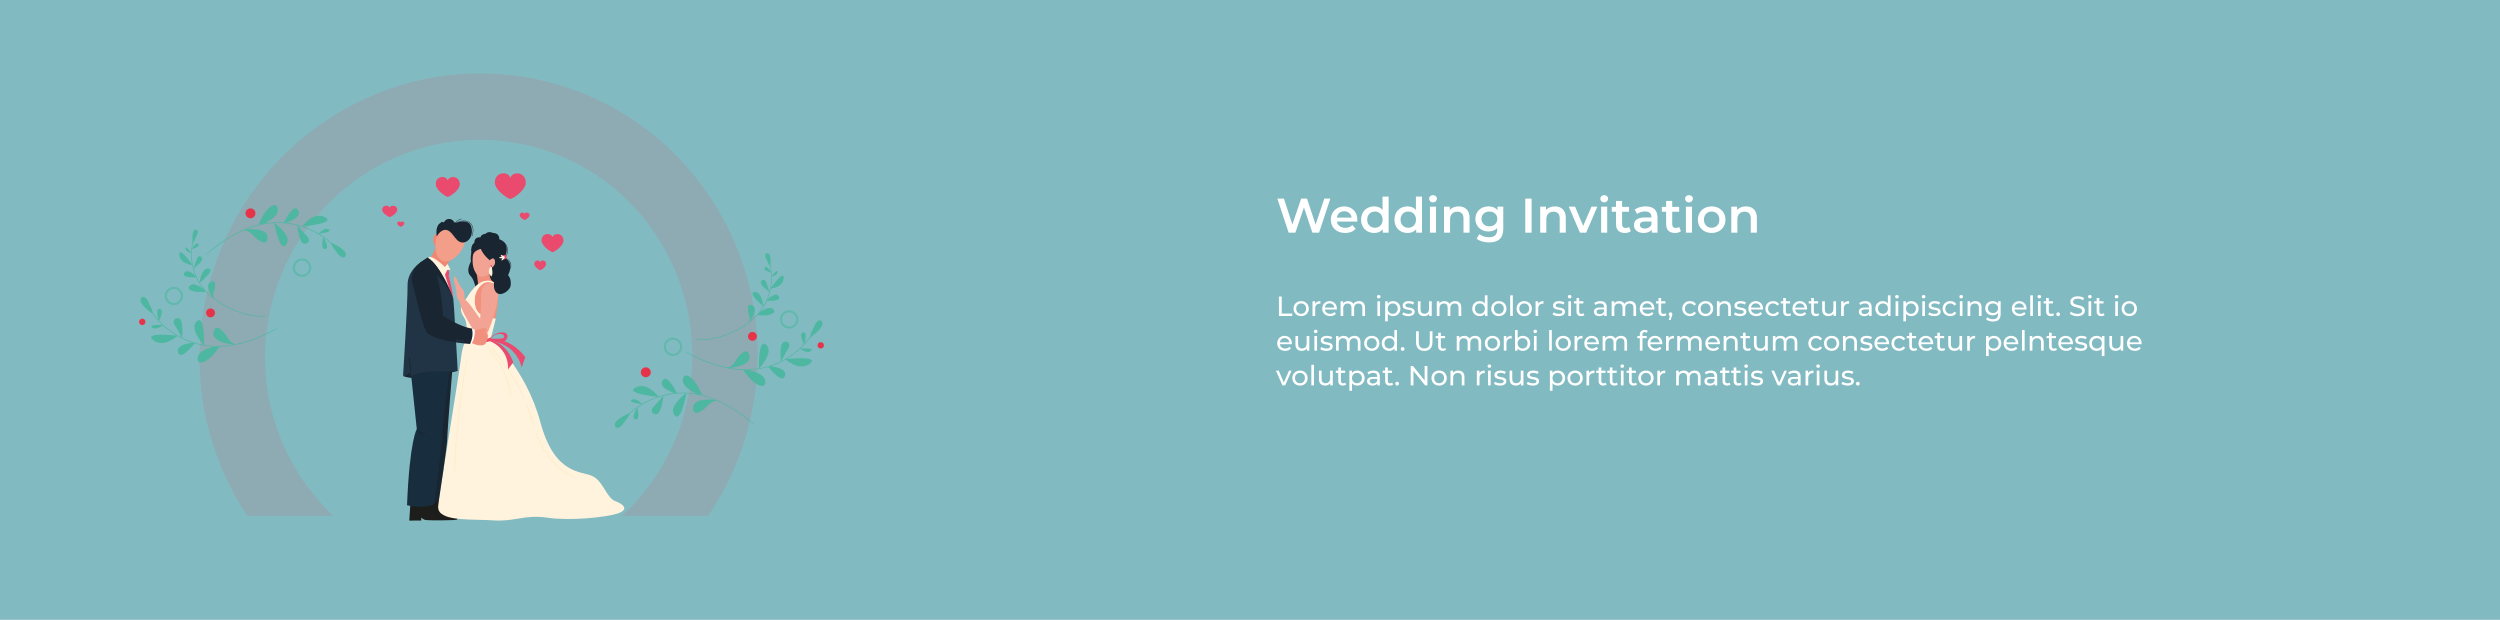 <svg width="1440" height="357" viewBox="0 0 1440 357" fill="none" xmlns="http://www.w3.org/2000/svg">
<rect width="1440" height="357" fill="#E5E5E5"/>
<g clip-path="url(#clip0_0_1)">
<rect width="1440" height="1479" transform="translate(0 -62)" fill="white"/>
<rect width="1440" height="357" fill="#82BAC2"/>
<path d="M762.804 114.4L757.792 129.38L752.836 114.4H749.476L744.408 129.296L739.536 114.4H735.756L742.252 134H746.144L751.072 119.496L755.916 134H759.78L766.276 114.4H762.804ZM781.84 126.608C781.84 121.932 778.648 118.88 774.28 118.88C769.828 118.88 766.552 122.072 766.552 126.524C766.552 130.976 769.8 134.196 774.812 134.196C777.388 134.196 779.488 133.356 780.832 131.76L778.956 129.604C777.892 130.696 776.576 131.228 774.896 131.228C772.292 131.228 770.472 129.828 770.052 127.644H781.784C781.812 127.308 781.84 126.888 781.84 126.608ZM774.28 121.68C776.576 121.68 778.228 123.164 778.508 125.32H770.024C770.36 123.136 772.012 121.68 774.28 121.68ZM796.346 113.224V120.896C795.17 119.524 793.462 118.88 791.53 118.88C787.19 118.88 783.97 121.876 783.97 126.524C783.97 131.172 787.19 134.196 791.53 134.196C793.574 134.196 795.31 133.496 796.486 132.068V134H799.846V113.224H796.346ZM791.95 131.2C789.43 131.2 787.498 129.38 787.498 126.524C787.498 123.668 789.43 121.848 791.95 121.848C794.47 121.848 796.402 123.668 796.402 126.524C796.402 129.38 794.47 131.2 791.95 131.2ZM815.569 113.224V120.896C814.393 119.524 812.685 118.88 810.753 118.88C806.413 118.88 803.193 121.876 803.193 126.524C803.193 131.172 806.413 134.196 810.753 134.196C812.797 134.196 814.533 133.496 815.709 132.068V134H819.069V113.224H815.569ZM811.173 131.2C808.653 131.2 806.721 129.38 806.721 126.524C806.721 123.668 808.653 121.848 811.173 121.848C813.693 121.848 815.625 123.668 815.625 126.524C815.625 129.38 813.693 131.2 811.173 131.2ZM825.412 116.584C826.728 116.584 827.652 115.632 827.652 114.4C827.652 113.252 826.7 112.384 825.412 112.384C824.124 112.384 823.172 113.308 823.172 114.484C823.172 115.66 824.124 116.584 825.412 116.584ZM823.648 134H827.148V119.048H823.648V134ZM840.225 118.88C838.041 118.88 836.221 119.608 835.073 120.98V119.048H831.741V134H835.241V126.44C835.241 123.444 836.921 121.932 839.413 121.932C841.653 121.932 842.969 123.22 842.969 125.88V134H846.469V125.432C846.469 120.924 843.809 118.88 840.225 118.88ZM862.554 119.048V121.036C861.322 119.552 859.474 118.88 857.374 118.88C853.09 118.88 849.814 121.736 849.814 126.076C849.814 130.416 853.09 133.328 857.374 133.328C859.39 133.328 861.154 132.684 862.386 131.34V132.124C862.386 135.148 860.93 136.66 857.626 136.66C855.554 136.66 853.426 135.96 852.11 134.868L850.542 137.5C852.25 138.9 855.022 139.628 857.822 139.628C863.058 139.628 865.886 137.164 865.886 131.732V119.048H862.554ZM857.906 130.36C855.246 130.36 853.342 128.624 853.342 126.076C853.342 123.556 855.246 121.848 857.906 121.848C860.538 121.848 862.442 123.556 862.442 126.076C862.442 128.624 860.538 130.36 857.906 130.36ZM878.562 134H882.202V114.4H878.562V134ZM895.651 118.88C893.467 118.88 891.647 119.608 890.499 120.98V119.048H887.167V134H890.667V126.44C890.667 123.444 892.347 121.932 894.839 121.932C897.079 121.932 898.395 123.22 898.395 125.88V134H901.895V125.432C901.895 120.924 899.235 118.88 895.651 118.88ZM916.702 119.048L911.914 130.136L907.266 119.048H903.626L910.038 134H913.65L920.062 119.048H916.702ZM924.013 116.584C925.329 116.584 926.253 115.632 926.253 114.4C926.253 113.252 925.301 112.384 924.013 112.384C922.725 112.384 921.773 113.308 921.773 114.484C921.773 115.66 922.725 116.584 924.013 116.584ZM922.249 134H925.749V119.048H922.249V134ZM938.351 130.696C937.819 131.116 937.119 131.312 936.391 131.312C935.047 131.312 934.319 130.528 934.319 129.072V121.96H938.323V119.16H934.319V115.744H930.819V119.16H928.355V121.96H930.819V129.156C930.819 132.46 932.695 134.196 935.971 134.196C937.231 134.196 938.491 133.86 939.331 133.188L938.351 130.696ZM947.922 118.88C945.514 118.88 943.19 119.496 941.594 120.728L942.966 123.276C944.086 122.352 945.822 121.792 947.502 121.792C949.994 121.792 951.226 122.996 951.226 125.04V125.264H947.362C942.826 125.264 941.146 127.224 941.146 129.716C941.146 132.32 943.302 134.196 946.718 134.196C948.958 134.196 950.582 133.468 951.422 132.18V134H954.726V125.236C954.726 120.924 952.234 118.88 947.922 118.88ZM947.446 131.648C945.654 131.648 944.59 130.836 944.59 129.576C944.59 128.484 945.234 127.588 947.614 127.588H951.226V129.324C950.638 130.864 949.154 131.648 947.446 131.648ZM967.226 130.696C966.694 131.116 965.994 131.312 965.266 131.312C963.922 131.312 963.194 130.528 963.194 129.072V121.96H967.198V119.16H963.194V115.744H959.694V119.16H957.23V121.96H959.694V129.156C959.694 132.46 961.57 134.196 964.846 134.196C966.106 134.196 967.366 133.86 968.206 133.188L967.226 130.696ZM972.849 116.584C974.165 116.584 975.089 115.632 975.089 114.4C975.089 113.252 974.137 112.384 972.849 112.384C971.561 112.384 970.609 113.308 970.609 114.484C970.609 115.66 971.561 116.584 972.849 116.584ZM971.085 134H974.585V119.048H971.085V134ZM985.899 134.196C990.547 134.196 993.879 131.004 993.879 126.524C993.879 122.044 990.547 118.88 985.899 118.88C981.307 118.88 977.947 122.044 977.947 126.524C977.947 131.004 981.307 134.196 985.899 134.196ZM985.899 131.2C983.379 131.2 981.475 129.38 981.475 126.524C981.475 123.668 983.379 121.848 985.899 121.848C988.447 121.848 990.351 123.668 990.351 126.524C990.351 129.38 988.447 131.2 985.899 131.2ZM1005.71 118.88C1003.53 118.88 1001.71 119.608 1000.56 120.98V119.048H997.226V134H1000.73V126.44C1000.73 123.444 1002.41 121.932 1004.9 121.932C1007.14 121.932 1008.45 123.22 1008.45 125.88V134H1011.95V125.432C1011.95 120.924 1009.29 118.88 1005.71 118.88Z" fill="white"/>
<path d="M736.68 182H744.344V180.608H738.28V170.8H736.68V182ZM749.479 182.096C752.023 182.096 753.879 180.288 753.879 177.76C753.879 175.232 752.023 173.44 749.479 173.44C746.935 173.44 745.063 175.232 745.063 177.76C745.063 180.288 746.935 182.096 749.479 182.096ZM749.479 180.752C747.847 180.752 746.615 179.568 746.615 177.76C746.615 175.952 747.847 174.784 749.479 174.784C751.111 174.784 752.327 175.952 752.327 177.76C752.327 179.568 751.111 180.752 749.479 180.752ZM757.475 174.944V173.52H756.003V182H757.539V177.776C757.539 175.92 758.563 174.912 760.211 174.912C760.323 174.912 760.435 174.912 760.563 174.928V173.44C759.075 173.44 758.019 173.952 757.475 174.944ZM770.042 177.808C770.042 175.2 768.298 173.44 765.85 173.44C763.402 173.44 761.594 175.248 761.594 177.76C761.594 180.288 763.418 182.096 766.154 182.096C767.562 182.096 768.73 181.616 769.498 180.72L768.65 179.728C768.026 180.416 767.194 180.752 766.202 180.752C764.522 180.752 763.322 179.76 763.13 178.272H770.01C770.026 178.128 770.042 177.936 770.042 177.808ZM765.85 174.736C767.338 174.736 768.41 175.744 768.57 177.168H763.13C763.29 175.728 764.378 174.736 765.85 174.736ZM782.783 173.44C781.343 173.44 780.159 174.048 779.519 175.008C778.959 173.952 777.871 173.44 776.575 173.44C775.295 173.44 774.255 173.92 773.647 174.784V173.52H772.175V182H773.711V177.632C773.711 175.792 774.719 174.816 776.255 174.816C777.647 174.816 778.447 175.632 778.447 177.296V182H779.983V177.632C779.983 175.792 780.991 174.816 782.527 174.816C783.919 174.816 784.719 175.632 784.719 177.296V182H786.255V177.12C786.255 174.624 784.847 173.44 782.783 173.44ZM794.146 171.888C794.754 171.888 795.186 171.44 795.186 170.864C795.186 170.32 794.738 169.888 794.146 169.888C793.554 169.888 793.106 170.336 793.106 170.896C793.106 171.456 793.554 171.888 794.146 171.888ZM793.378 182H794.914V173.52H793.378V182ZM802.343 173.44C801.095 173.44 800.007 173.92 799.319 174.864V173.52H797.847V185.104H799.383V180.72C800.087 181.632 801.143 182.096 802.343 182.096C804.823 182.096 806.631 180.368 806.631 177.76C806.631 175.168 804.823 173.44 802.343 173.44ZM802.215 180.752C800.599 180.752 799.367 179.568 799.367 177.76C799.367 175.968 800.599 174.784 802.215 174.784C803.847 174.784 805.079 175.968 805.079 177.76C805.079 179.568 803.847 180.752 802.215 180.752ZM811.185 182.096C813.441 182.096 814.849 181.12 814.849 179.584C814.849 176.288 809.473 177.92 809.473 175.92C809.473 175.248 810.129 174.752 811.473 174.752C812.305 174.752 813.153 174.928 813.921 175.424L814.577 174.208C813.841 173.728 812.593 173.44 811.489 173.44C809.313 173.44 807.953 174.464 807.953 175.984C807.953 179.36 813.313 177.712 813.313 179.616C813.313 180.336 812.721 180.768 811.297 180.768C810.193 180.768 809.041 180.4 808.321 179.888L807.681 181.104C808.385 181.664 809.777 182.096 811.185 182.096ZM823.137 173.52V177.904C823.137 179.728 822.113 180.72 820.513 180.72C819.057 180.72 818.225 179.888 818.225 178.224V173.52H816.689V178.4C816.689 180.896 818.145 182.096 820.337 182.096C821.537 182.096 822.593 181.6 823.217 180.72V182H824.673V173.52H823.137ZM838.205 173.44C836.765 173.44 835.581 174.048 834.941 175.008C834.381 173.952 833.293 173.44 831.997 173.44C830.717 173.44 829.677 173.92 829.069 174.784V173.52H827.597V182H829.133V177.632C829.133 175.792 830.141 174.816 831.677 174.816C833.069 174.816 833.869 175.632 833.869 177.296V182H835.405V177.632C835.405 175.792 836.413 174.816 837.949 174.816C839.341 174.816 840.141 175.632 840.141 177.296V182H841.677V177.12C841.677 174.624 840.269 173.44 838.205 173.44ZM855.264 170.128V174.8C854.56 173.888 853.504 173.44 852.304 173.44C849.824 173.44 848.016 175.168 848.016 177.76C848.016 180.352 849.824 182.096 852.304 182.096C853.552 182.096 854.64 181.616 855.328 180.656V182H856.8V170.128H855.264ZM852.432 180.752C850.8 180.752 849.568 179.568 849.568 177.76C849.568 175.952 850.8 174.784 852.432 174.784C854.048 174.784 855.28 175.952 855.28 177.76C855.28 179.568 854.048 180.752 852.432 180.752ZM863.338 182.096C865.882 182.096 867.738 180.288 867.738 177.76C867.738 175.232 865.882 173.44 863.338 173.44C860.794 173.44 858.922 175.232 858.922 177.76C858.922 180.288 860.794 182.096 863.338 182.096ZM863.338 180.752C861.706 180.752 860.474 179.568 860.474 177.76C860.474 175.952 861.706 174.784 863.338 174.784C864.97 174.784 866.186 175.952 866.186 177.76C866.186 179.568 864.97 180.752 863.338 180.752ZM869.862 182H871.398V170.128H869.862V182ZM877.963 182.096C880.507 182.096 882.363 180.288 882.363 177.76C882.363 175.232 880.507 173.44 877.963 173.44C875.419 173.44 873.547 175.232 873.547 177.76C873.547 180.288 875.419 182.096 877.963 182.096ZM877.963 180.752C876.331 180.752 875.099 179.568 875.099 177.76C875.099 175.952 876.331 174.784 877.963 174.784C879.595 174.784 880.811 175.952 880.811 177.76C880.811 179.568 879.595 180.752 877.963 180.752ZM885.959 174.944V173.52H884.487V182H886.023V177.776C886.023 175.92 887.047 174.912 888.695 174.912C888.807 174.912 888.919 174.912 889.047 174.928V173.44C887.559 173.44 886.503 173.952 885.959 174.944ZM897.779 182.096C900.035 182.096 901.443 181.12 901.443 179.584C901.443 176.288 896.067 177.92 896.067 175.92C896.067 175.248 896.723 174.752 898.067 174.752C898.899 174.752 899.747 174.928 900.515 175.424L901.171 174.208C900.435 173.728 899.187 173.44 898.083 173.44C895.907 173.44 894.547 174.464 894.547 175.984C894.547 179.36 899.907 177.712 899.907 179.616C899.907 180.336 899.315 180.768 897.891 180.768C896.787 180.768 895.635 180.4 894.915 179.888L894.275 181.104C894.979 181.664 896.371 182.096 897.779 182.096ZM904.13 171.888C904.738 171.888 905.17 171.44 905.17 170.864C905.17 170.32 904.722 169.888 904.13 169.888C903.538 169.888 903.09 170.336 903.09 170.896C903.09 171.456 903.538 171.888 904.13 171.888ZM903.362 182H904.898V173.52H903.362V182ZM912.119 180.4C911.799 180.656 911.367 180.8 910.919 180.8C910.071 180.8 909.591 180.288 909.591 179.376V174.784H912.023V173.52H909.591V171.664H908.055V173.52H906.615V174.784H908.055V179.44C908.055 181.152 909.031 182.096 910.743 182.096C911.431 182.096 912.135 181.904 912.599 181.504L912.119 180.4ZM921.841 173.44C920.481 173.44 919.217 173.824 918.337 174.528L918.977 175.68C919.633 175.12 920.657 174.768 921.665 174.768C923.185 174.768 923.937 175.52 923.937 176.816V177.12H921.505C918.977 177.12 918.097 178.24 918.097 179.6C918.097 181.072 919.313 182.096 921.233 182.096C922.561 182.096 923.505 181.648 924.017 180.88V182H925.473V176.88C925.473 174.56 924.161 173.44 921.841 173.44ZM921.489 180.912C920.321 180.912 919.617 180.384 919.617 179.536C919.617 178.816 920.049 178.224 921.569 178.224H923.937V179.408C923.553 180.384 922.641 180.912 921.489 180.912ZM938.923 173.44C937.483 173.44 936.299 174.048 935.659 175.008C935.099 173.952 934.011 173.44 932.715 173.44C931.435 173.44 930.395 173.92 929.787 174.784V173.52H928.315V182H929.851V177.632C929.851 175.792 930.859 174.816 932.395 174.816C933.787 174.816 934.587 175.632 934.587 177.296V182H936.123V177.632C936.123 175.792 937.131 174.816 938.667 174.816C940.059 174.816 940.859 175.632 940.859 177.296V182H942.395V177.12C942.395 174.624 940.987 173.44 938.923 173.44ZM952.933 177.808C952.933 175.2 951.189 173.44 948.741 173.44C946.293 173.44 944.485 175.248 944.485 177.76C944.485 180.288 946.309 182.096 949.045 182.096C950.453 182.096 951.621 181.616 952.389 180.72L951.541 179.728C950.917 180.416 950.085 180.752 949.093 180.752C947.413 180.752 946.213 179.76 946.021 178.272H952.901C952.917 178.128 952.933 177.936 952.933 177.808ZM948.741 174.736C950.229 174.736 951.301 175.744 951.461 177.168H946.021C946.181 175.728 947.269 174.736 948.741 174.736ZM959.353 180.4C959.033 180.656 958.601 180.8 958.153 180.8C957.305 180.8 956.825 180.288 956.825 179.376V174.784H959.257V173.52H956.825V171.664H955.289V173.52H953.849V174.784H955.289V179.44C955.289 181.152 956.265 182.096 957.977 182.096C958.665 182.096 959.369 181.904 959.833 181.504L959.353 180.4ZM962.231 179.904C961.623 179.904 961.159 180.352 961.159 180.992C961.159 181.472 961.431 181.84 961.831 181.984L961.239 184.368H962.247L962.999 182.144C963.207 181.552 963.271 181.312 963.271 180.992C963.271 180.368 962.839 179.904 962.231 179.904ZM973.465 182.096C974.985 182.096 976.249 181.456 976.921 180.272L975.753 179.536C975.209 180.368 974.377 180.752 973.449 180.752C971.785 180.752 970.537 179.6 970.537 177.76C970.537 175.952 971.785 174.784 973.449 174.784C974.377 174.784 975.209 175.168 975.753 176L976.921 175.248C976.249 174.064 974.985 173.44 973.465 173.44C970.857 173.44 968.985 175.232 968.985 177.76C968.985 180.288 970.857 182.096 973.465 182.096ZM982.416 182.096C984.96 182.096 986.816 180.288 986.816 177.76C986.816 175.232 984.96 173.44 982.416 173.44C979.872 173.44 978 175.232 978 177.76C978 180.288 979.872 182.096 982.416 182.096ZM982.416 180.752C980.784 180.752 979.552 179.568 979.552 177.76C979.552 175.952 980.784 174.784 982.416 174.784C984.048 174.784 985.264 175.952 985.264 177.76C985.264 179.568 984.048 180.752 982.416 180.752ZM993.468 173.44C992.124 173.44 991.036 173.936 990.412 174.8V173.52H988.94V182H990.476V177.632C990.476 175.792 991.532 174.816 993.164 174.816C994.62 174.816 995.452 175.632 995.452 177.296V182H996.988V177.12C996.988 174.624 995.532 173.44 993.468 173.44ZM1002.26 182.096C1004.52 182.096 1005.93 181.12 1005.93 179.584C1005.93 176.288 1000.55 177.92 1000.55 175.92C1000.55 175.248 1001.21 174.752 1002.55 174.752C1003.38 174.752 1004.23 174.928 1005 175.424L1005.66 174.208C1004.92 173.728 1003.67 173.44 1002.57 173.44C1000.39 173.44 999.031 174.464 999.031 175.984C999.031 179.36 1004.39 177.712 1004.39 179.616C1004.39 180.336 1003.8 180.768 1002.38 180.768C1001.27 180.768 1000.12 180.4 999.399 179.888L998.759 181.104C999.463 181.664 1000.86 182.096 1002.26 182.096ZM1015.51 177.808C1015.51 175.2 1013.77 173.44 1011.32 173.44C1008.87 173.44 1007.06 175.248 1007.06 177.76C1007.06 180.288 1008.89 182.096 1011.62 182.096C1013.03 182.096 1014.2 181.616 1014.97 180.72L1014.12 179.728C1013.49 180.416 1012.66 180.752 1011.67 180.752C1009.99 180.752 1008.79 179.76 1008.6 178.272H1015.48C1015.49 178.128 1015.51 177.936 1015.51 177.808ZM1011.32 174.736C1012.81 174.736 1013.88 175.744 1014.04 177.168H1008.6C1008.76 175.728 1009.85 174.736 1011.32 174.736ZM1021.34 182.096C1022.86 182.096 1024.12 181.456 1024.8 180.272L1023.63 179.536C1023.08 180.368 1022.25 180.752 1021.32 180.752C1019.66 180.752 1018.41 179.6 1018.41 177.76C1018.41 175.952 1019.66 174.784 1021.32 174.784C1022.25 174.784 1023.08 175.168 1023.63 176L1024.8 175.248C1024.12 174.064 1022.86 173.44 1021.34 173.44C1018.73 173.44 1016.86 175.232 1016.86 177.76C1016.86 180.288 1018.73 182.096 1021.34 182.096ZM1031.18 180.4C1030.86 180.656 1030.43 180.8 1029.98 180.8C1029.13 180.8 1028.65 180.288 1028.65 179.376V174.784H1031.09V173.52H1028.65V171.664H1027.12V173.52H1025.68V174.784H1027.12V179.44C1027.12 181.152 1028.09 182.096 1029.81 182.096C1030.49 182.096 1031.2 181.904 1031.66 181.504L1031.18 180.4ZM1040.9 177.808C1040.9 175.2 1039.16 173.44 1036.71 173.44C1034.26 173.44 1032.45 175.248 1032.45 177.76C1032.45 180.288 1034.28 182.096 1037.01 182.096C1038.42 182.096 1039.59 181.616 1040.36 180.72L1039.51 179.728C1038.89 180.416 1038.05 180.752 1037.06 180.752C1035.38 180.752 1034.18 179.76 1033.99 178.272H1040.87C1040.89 178.128 1040.9 177.936 1040.9 177.808ZM1036.71 174.736C1038.2 174.736 1039.27 175.744 1039.43 177.168H1033.99C1034.15 175.728 1035.24 174.736 1036.71 174.736ZM1047.32 180.4C1047 180.656 1046.57 180.8 1046.12 180.8C1045.27 180.8 1044.79 180.288 1044.79 179.376V174.784H1047.23V173.52H1044.79V171.664H1043.26V173.52H1041.82V174.784H1043.26V179.44C1043.26 181.152 1044.23 182.096 1045.95 182.096C1046.63 182.096 1047.34 181.904 1047.8 181.504L1047.32 180.4ZM1056.03 173.52V177.904C1056.03 179.728 1055 180.72 1053.4 180.72C1051.95 180.72 1051.12 179.888 1051.12 178.224V173.52H1049.58V178.4C1049.58 180.896 1051.04 182.096 1053.23 182.096C1054.43 182.096 1055.48 181.6 1056.11 180.72V182H1057.56V173.52H1056.03ZM1061.96 174.944V173.52H1060.49V182H1062.02V177.776C1062.02 175.92 1063.05 174.912 1064.7 174.912C1064.81 174.912 1064.92 174.912 1065.05 174.928V173.44C1063.56 173.44 1062.5 173.952 1061.96 174.944ZM1074.43 173.44C1073.07 173.44 1071.81 173.824 1070.93 174.528L1071.57 175.68C1072.23 175.12 1073.25 174.768 1074.26 174.768C1075.78 174.768 1076.53 175.52 1076.53 176.816V177.12H1074.1C1071.57 177.12 1070.69 178.24 1070.69 179.6C1070.69 181.072 1071.91 182.096 1073.83 182.096C1075.15 182.096 1076.1 181.648 1076.61 180.88V182H1078.07V176.88C1078.07 174.56 1076.75 173.44 1074.43 173.44ZM1074.08 180.912C1072.91 180.912 1072.21 180.384 1072.21 179.536C1072.21 178.816 1072.64 178.224 1074.16 178.224H1076.53V179.408C1076.15 180.384 1075.23 180.912 1074.08 180.912ZM1087.42 170.128V174.8C1086.72 173.888 1085.66 173.44 1084.46 173.44C1081.98 173.44 1080.17 175.168 1080.17 177.76C1080.17 180.352 1081.98 182.096 1084.46 182.096C1085.71 182.096 1086.8 181.616 1087.48 180.656V182H1088.96V170.128H1087.42ZM1084.59 180.752C1082.96 180.752 1081.72 179.568 1081.72 177.76C1081.72 175.952 1082.96 174.784 1084.59 174.784C1086.2 174.784 1087.44 175.952 1087.44 177.76C1087.44 179.568 1086.2 180.752 1084.59 180.752ZM1092.63 171.888C1093.24 171.888 1093.67 171.44 1093.67 170.864C1093.67 170.32 1093.22 169.888 1092.63 169.888C1092.04 169.888 1091.59 170.336 1091.59 170.896C1091.59 171.456 1092.04 171.888 1092.63 171.888ZM1091.86 182H1093.4V173.52H1091.86V182ZM1100.83 173.44C1099.58 173.44 1098.49 173.92 1097.8 174.864V173.52H1096.33V185.104H1097.87V180.72C1098.57 181.632 1099.63 182.096 1100.83 182.096C1103.31 182.096 1105.12 180.368 1105.12 177.76C1105.12 175.168 1103.31 173.44 1100.83 173.44ZM1100.7 180.752C1099.08 180.752 1097.85 179.568 1097.85 177.76C1097.85 175.968 1099.08 174.784 1100.7 174.784C1102.33 174.784 1103.56 175.968 1103.56 177.76C1103.56 179.568 1102.33 180.752 1100.7 180.752ZM1108.01 171.888C1108.61 171.888 1109.05 171.44 1109.05 170.864C1109.05 170.32 1108.6 169.888 1108.01 169.888C1107.41 169.888 1106.97 170.336 1106.97 170.896C1106.97 171.456 1107.41 171.888 1108.01 171.888ZM1107.24 182H1108.77V173.52H1107.24V182ZM1114.14 182.096C1116.39 182.096 1117.8 181.12 1117.8 179.584C1117.8 176.288 1112.43 177.92 1112.43 175.92C1112.43 175.248 1113.08 174.752 1114.43 174.752C1115.26 174.752 1116.11 174.928 1116.87 175.424L1117.53 174.208C1116.79 173.728 1115.55 173.44 1114.44 173.44C1112.27 173.44 1110.91 174.464 1110.91 175.984C1110.91 179.36 1116.27 177.712 1116.27 179.616C1116.27 180.336 1115.67 180.768 1114.25 180.768C1113.15 180.768 1111.99 180.4 1111.27 179.888L1110.63 181.104C1111.34 181.664 1112.73 182.096 1114.14 182.096ZM1123.42 182.096C1124.94 182.096 1126.2 181.456 1126.87 180.272L1125.71 179.536C1125.16 180.368 1124.33 180.752 1123.4 180.752C1121.74 180.752 1120.49 179.6 1120.49 177.76C1120.49 175.952 1121.74 174.784 1123.4 174.784C1124.33 174.784 1125.16 175.168 1125.71 176L1126.87 175.248C1126.2 174.064 1124.94 173.44 1123.42 173.44C1120.81 173.44 1118.94 175.232 1118.94 177.76C1118.94 180.288 1120.81 182.096 1123.42 182.096ZM1129.63 171.888C1130.24 171.888 1130.67 171.44 1130.67 170.864C1130.67 170.32 1130.22 169.888 1129.63 169.888C1129.04 169.888 1128.59 170.336 1128.59 170.896C1128.59 171.456 1129.04 171.888 1129.63 171.888ZM1128.86 182H1130.4V173.52H1128.86V182ZM1137.86 173.44C1136.52 173.44 1135.43 173.936 1134.8 174.8V173.52H1133.33V182H1134.87V177.632C1134.87 175.792 1135.92 174.816 1137.56 174.816C1139.01 174.816 1139.84 175.632 1139.84 177.296V182H1141.38V177.12C1141.38 174.624 1139.92 173.44 1137.86 173.44ZM1150.92 173.52V174.832C1150.2 173.904 1149.05 173.44 1147.79 173.44C1145.34 173.44 1143.48 175.088 1143.48 177.536C1143.48 179.984 1145.34 181.648 1147.79 181.648C1149 181.648 1150.11 181.216 1150.84 180.336V181.008C1150.84 182.928 1149.93 183.856 1147.93 183.856C1146.68 183.856 1145.45 183.424 1144.67 182.752L1143.93 183.936C1144.86 184.768 1146.43 185.2 1147.98 185.2C1150.86 185.2 1152.38 183.84 1152.38 180.848V173.52H1150.92ZM1147.96 180.304C1146.25 180.304 1145.04 179.168 1145.04 177.536C1145.04 175.888 1146.25 174.784 1147.96 174.784C1149.66 174.784 1150.88 175.888 1150.88 177.536C1150.88 179.168 1149.66 180.304 1147.96 180.304ZM1167.28 177.808C1167.28 175.2 1165.53 173.44 1163.08 173.44C1160.64 173.44 1158.83 175.248 1158.83 177.76C1158.83 180.288 1160.65 182.096 1163.39 182.096C1164.8 182.096 1165.96 181.616 1166.73 180.72L1165.88 179.728C1165.26 180.416 1164.43 180.752 1163.44 180.752C1161.76 180.752 1160.56 179.76 1160.36 178.272H1167.24C1167.26 178.128 1167.28 177.936 1167.28 177.808ZM1163.08 174.736C1164.57 174.736 1165.64 175.744 1165.8 177.168H1160.36C1160.52 175.728 1161.61 174.736 1163.08 174.736ZM1169.41 182H1170.95V170.128H1169.41V182ZM1174.65 171.888C1175.25 171.888 1175.69 171.44 1175.69 170.864C1175.69 170.32 1175.24 169.888 1174.65 169.888C1174.05 169.888 1173.61 170.336 1173.61 170.896C1173.61 171.456 1174.05 171.888 1174.65 171.888ZM1173.88 182H1175.41V173.52H1173.88V182ZM1182.63 180.4C1182.31 180.656 1181.88 180.8 1181.43 180.8C1180.59 180.8 1180.11 180.288 1180.11 179.376V174.784H1182.54V173.52H1180.11V171.664H1178.57V173.52H1177.13V174.784H1178.57V179.44C1178.57 181.152 1179.55 182.096 1181.26 182.096C1181.95 182.096 1182.65 181.904 1183.11 181.504L1182.63 180.4ZM1185.5 182.096C1186.07 182.096 1186.55 181.632 1186.55 180.992C1186.55 180.352 1186.07 179.904 1185.5 179.904C1184.9 179.904 1184.41 180.352 1184.41 180.992C1184.41 181.632 1184.9 182.096 1185.5 182.096ZM1196.54 182.128C1199.5 182.128 1200.87 180.656 1200.87 178.944C1200.87 174.832 1194.09 176.544 1194.09 173.808C1194.09 172.832 1194.91 172.032 1196.81 172.032C1197.8 172.032 1198.91 172.32 1199.88 172.944L1200.41 171.664C1199.48 171.024 1198.12 170.672 1196.81 170.672C1193.87 170.672 1192.52 172.144 1192.52 173.872C1192.52 178.032 1199.31 176.304 1199.31 179.04C1199.31 180.016 1198.47 180.768 1196.54 180.768C1195.1 180.768 1193.67 180.224 1192.84 179.472L1192.25 180.72C1193.15 181.552 1194.83 182.128 1196.54 182.128ZM1203.76 171.888C1204.36 171.888 1204.8 171.44 1204.8 170.864C1204.8 170.32 1204.35 169.888 1203.76 169.888C1203.16 169.888 1202.72 170.336 1202.72 170.896C1202.72 171.456 1203.16 171.888 1203.76 171.888ZM1202.99 182H1204.52V173.52H1202.99V182ZM1211.74 180.4C1211.42 180.656 1210.99 180.8 1210.54 180.8C1209.7 180.8 1209.22 180.288 1209.22 179.376V174.784H1211.65V173.52H1209.22V171.664H1207.68V173.52H1206.24V174.784H1207.68V179.44C1207.68 181.152 1208.66 182.096 1210.37 182.096C1211.06 182.096 1211.76 181.904 1212.22 181.504L1211.74 180.4ZM1219.15 171.888C1219.75 171.888 1220.19 171.44 1220.19 170.864C1220.19 170.32 1219.74 169.888 1219.15 169.888C1218.55 169.888 1218.11 170.336 1218.11 170.896C1218.11 171.456 1218.55 171.888 1219.15 171.888ZM1218.38 182H1219.91V173.52H1218.38V182ZM1226.48 182.096C1229.02 182.096 1230.88 180.288 1230.88 177.76C1230.88 175.232 1229.02 173.44 1226.48 173.44C1223.93 173.44 1222.06 175.232 1222.06 177.76C1222.06 180.288 1223.93 182.096 1226.48 182.096ZM1226.48 180.752C1224.85 180.752 1223.61 179.568 1223.61 177.76C1223.61 175.952 1224.85 174.784 1226.48 174.784C1228.11 174.784 1229.33 175.952 1229.33 177.76C1229.33 179.568 1228.11 180.752 1226.48 180.752ZM744.12 197.808C744.12 195.2 742.376 193.44 739.928 193.44C737.48 193.44 735.672 195.248 735.672 197.76C735.672 200.288 737.496 202.096 740.232 202.096C741.64 202.096 742.808 201.616 743.576 200.72L742.728 199.728C742.104 200.416 741.272 200.752 740.28 200.752C738.6 200.752 737.4 199.76 737.208 198.272H744.088C744.104 198.128 744.12 197.936 744.12 197.808ZM739.928 194.736C741.416 194.736 742.488 195.744 742.648 197.168H737.208C737.368 195.728 738.456 194.736 739.928 194.736ZM752.621 193.52V197.904C752.621 199.728 751.597 200.72 749.997 200.72C748.541 200.72 747.709 199.888 747.709 198.224V193.52H746.173V198.4C746.173 200.896 747.629 202.096 749.821 202.096C751.021 202.096 752.077 201.6 752.701 200.72V202H754.157V193.52H752.621ZM757.849 191.888C758.457 191.888 758.889 191.44 758.889 190.864C758.889 190.32 758.441 189.888 757.849 189.888C757.257 189.888 756.809 190.336 756.809 190.896C756.809 191.456 757.257 191.888 757.849 191.888ZM757.081 202H758.617V193.52H757.081V202ZM763.982 202.096C766.238 202.096 767.646 201.12 767.646 199.584C767.646 196.288 762.27 197.92 762.27 195.92C762.27 195.248 762.926 194.752 764.27 194.752C765.102 194.752 765.95 194.928 766.718 195.424L767.374 194.208C766.638 193.728 765.39 193.44 764.286 193.44C762.11 193.44 760.75 194.464 760.75 195.984C760.75 199.36 766.11 197.712 766.11 199.616C766.11 200.336 765.518 200.768 764.094 200.768C762.99 200.768 761.838 200.4 761.118 199.888L760.478 201.104C761.182 201.664 762.574 202.096 763.982 202.096ZM780.173 193.44C778.733 193.44 777.549 194.048 776.909 195.008C776.349 193.952 775.261 193.44 773.965 193.44C772.685 193.44 771.645 193.92 771.037 194.784V193.52H769.565V202H771.101V197.632C771.101 195.792 772.109 194.816 773.645 194.816C775.037 194.816 775.837 195.632 775.837 197.296V202H777.373V197.632C777.373 195.792 778.381 194.816 779.917 194.816C781.309 194.816 782.109 195.632 782.109 197.296V202H783.645V197.12C783.645 194.624 782.237 193.44 780.173 193.44ZM790.151 202.096C792.695 202.096 794.551 200.288 794.551 197.76C794.551 195.232 792.695 193.44 790.151 193.44C787.607 193.44 785.735 195.232 785.735 197.76C785.735 200.288 787.607 202.096 790.151 202.096ZM790.151 200.752C788.519 200.752 787.287 199.568 787.287 197.76C787.287 195.952 788.519 194.784 790.151 194.784C791.783 194.784 792.999 195.952 792.999 197.76C792.999 199.568 791.783 200.752 790.151 200.752ZM803.139 190.128V194.8C802.435 193.888 801.379 193.44 800.179 193.44C797.699 193.44 795.891 195.168 795.891 197.76C795.891 200.352 797.699 202.096 800.179 202.096C801.427 202.096 802.515 201.616 803.203 200.656V202H804.675V190.128H803.139ZM800.307 200.752C798.675 200.752 797.443 199.568 797.443 197.76C797.443 195.952 798.675 194.784 800.307 194.784C801.923 194.784 803.155 195.952 803.155 197.76C803.155 199.568 801.923 200.752 800.307 200.752ZM807.949 202.096C808.525 202.096 809.005 201.632 809.005 200.992C809.005 200.352 808.525 199.904 807.949 199.904C807.357 199.904 806.861 200.352 806.861 200.992C806.861 201.632 807.357 202.096 807.949 202.096ZM820.367 202.128C823.327 202.128 825.103 200.416 825.103 197.168V190.8H823.551V197.104C823.551 199.584 822.399 200.704 820.383 200.704C818.367 200.704 817.231 199.584 817.231 197.104V190.8H815.631V197.168C815.631 200.416 817.423 202.128 820.367 202.128ZM832.447 200.4C832.127 200.656 831.695 200.8 831.247 200.8C830.399 200.8 829.919 200.288 829.919 199.376V194.784H832.351V193.52H829.919V191.664H828.383V193.52H826.943V194.784H828.383V199.44C828.383 201.152 829.359 202.096 831.071 202.096C831.759 202.096 832.463 201.904 832.927 201.504L832.447 200.4ZM849.689 193.44C848.249 193.44 847.065 194.048 846.425 195.008C845.865 193.952 844.777 193.44 843.481 193.44C842.201 193.44 841.161 193.92 840.553 194.784V193.52H839.081V202H840.617V197.632C840.617 195.792 841.625 194.816 843.161 194.816C844.553 194.816 845.353 195.632 845.353 197.296V202H846.889V197.632C846.889 195.792 847.897 194.816 849.433 194.816C850.825 194.816 851.625 195.632 851.625 197.296V202H853.161V197.12C853.161 194.624 851.753 193.44 849.689 193.44ZM859.666 202.096C862.21 202.096 864.066 200.288 864.066 197.76C864.066 195.232 862.21 193.44 859.666 193.44C857.122 193.44 855.25 195.232 855.25 197.76C855.25 200.288 857.122 202.096 859.666 202.096ZM859.666 200.752C858.034 200.752 856.802 199.568 856.802 197.76C856.802 195.952 858.034 194.784 859.666 194.784C861.298 194.784 862.514 195.952 862.514 197.76C862.514 199.568 861.298 200.752 859.666 200.752ZM867.662 194.944V193.52H866.19V202H867.726V197.776C867.726 195.92 868.75 194.912 870.398 194.912C870.51 194.912 870.622 194.912 870.75 194.928V193.44C869.262 193.44 868.206 193.952 867.662 194.944ZM877.14 193.44C875.94 193.44 874.884 193.888 874.18 194.8V190.128H872.644V202H874.116V200.656C874.804 201.616 875.891 202.096 877.14 202.096C879.62 202.096 881.428 200.352 881.428 197.76C881.428 195.168 879.62 193.44 877.14 193.44ZM877.012 200.752C875.396 200.752 874.164 199.568 874.164 197.76C874.164 195.952 875.396 194.784 877.012 194.784C878.644 194.784 879.876 195.952 879.876 197.76C879.876 199.568 878.644 200.752 877.012 200.752ZM884.318 191.888C884.926 191.888 885.358 191.44 885.358 190.864C885.358 190.32 884.91 189.888 884.318 189.888C883.726 189.888 883.278 190.336 883.278 190.896C883.278 191.456 883.726 191.888 884.318 191.888ZM883.55 202H885.086V193.52H883.55V202ZM892.315 202H893.851V190.128H892.315V202ZM900.416 202.096C902.96 202.096 904.816 200.288 904.816 197.76C904.816 195.232 902.96 193.44 900.416 193.44C897.872 193.44 896 195.232 896 197.76C896 200.288 897.872 202.096 900.416 202.096ZM900.416 200.752C898.784 200.752 897.552 199.568 897.552 197.76C897.552 195.952 898.784 194.784 900.416 194.784C902.048 194.784 903.264 195.952 903.264 197.76C903.264 199.568 902.048 200.752 900.416 200.752ZM908.412 194.944V193.52H906.94V202H908.476V197.776C908.476 195.92 909.5 194.912 911.148 194.912C911.26 194.912 911.372 194.912 911.5 194.928V193.44C910.012 193.44 908.956 193.952 908.412 194.944ZM920.979 197.808C920.979 195.2 919.235 193.44 916.787 193.44C914.339 193.44 912.531 195.248 912.531 197.76C912.531 200.288 914.355 202.096 917.091 202.096C918.499 202.096 919.667 201.616 920.435 200.72L919.587 199.728C918.963 200.416 918.131 200.752 917.139 200.752C915.459 200.752 914.259 199.76 914.067 198.272H920.947C920.963 198.128 920.979 197.936 920.979 197.808ZM916.787 194.736C918.275 194.736 919.347 195.744 919.507 197.168H914.067C914.227 195.728 915.315 194.736 916.787 194.736ZM933.72 193.44C932.28 193.44 931.096 194.048 930.456 195.008C929.896 193.952 928.808 193.44 927.512 193.44C926.232 193.44 925.192 193.92 924.584 194.784V193.52H923.112V202H924.648V197.632C924.648 195.792 925.656 194.816 927.192 194.816C928.584 194.816 929.384 195.632 929.384 197.296V202H930.92V197.632C930.92 195.792 931.928 194.816 933.464 194.816C934.856 194.816 935.656 195.632 935.656 197.296V202H937.192V197.12C937.192 194.624 935.784 193.44 933.72 193.44ZM947.419 191.296C947.867 191.296 948.283 191.456 948.603 191.696L949.067 190.528C948.635 190.192 947.995 190.032 947.339 190.032C945.531 190.032 944.539 191.12 944.539 192.768V193.52H943.099V194.784H944.539V202H946.075V194.784H948.507V193.52H946.043V192.784C946.043 191.808 946.507 191.296 947.419 191.296ZM957.495 197.808C957.495 195.2 955.751 193.44 953.303 193.44C950.855 193.44 949.047 195.248 949.047 197.76C949.047 200.288 950.871 202.096 953.607 202.096C955.015 202.096 956.183 201.616 956.951 200.72L956.103 199.728C955.479 200.416 954.647 200.752 953.655 200.752C951.975 200.752 950.775 199.76 950.583 198.272H957.463C957.479 198.128 957.495 197.936 957.495 197.808ZM953.303 194.736C954.791 194.736 955.863 195.744 956.023 197.168H950.583C950.743 195.728 951.831 194.736 953.303 194.736ZM961.1 194.944V193.52H959.628V202H961.164V197.776C961.164 195.92 962.188 194.912 963.836 194.912C963.948 194.912 964.06 194.912 964.188 194.928V193.44C962.7 193.44 961.644 193.952 961.1 194.944ZM976.689 193.44C975.249 193.44 974.065 194.048 973.425 195.008C972.865 193.952 971.777 193.44 970.481 193.44C969.201 193.44 968.161 193.92 967.553 194.784V193.52H966.081V202H967.617V197.632C967.617 195.792 968.625 194.816 970.161 194.816C971.553 194.816 972.353 195.632 972.353 197.296V202H973.889V197.632C973.889 195.792 974.897 194.816 976.433 194.816C977.825 194.816 978.625 195.632 978.625 197.296V202H980.161V197.12C980.161 194.624 978.753 193.44 976.689 193.44ZM990.698 197.808C990.698 195.2 988.954 193.44 986.506 193.44C984.058 193.44 982.25 195.248 982.25 197.76C982.25 200.288 984.074 202.096 986.81 202.096C988.218 202.096 989.386 201.616 990.154 200.72L989.306 199.728C988.682 200.416 987.85 200.752 986.858 200.752C985.178 200.752 983.978 199.76 983.786 198.272H990.666C990.682 198.128 990.698 197.936 990.698 197.808ZM986.506 194.736C987.994 194.736 989.066 195.744 989.226 197.168H983.786C983.946 195.728 985.034 194.736 986.506 194.736ZM997.359 193.44C996.015 193.44 994.927 193.936 994.303 194.8V193.52H992.831V202H994.367V197.632C994.367 195.792 995.423 194.816 997.055 194.816C998.511 194.816 999.343 195.632 999.343 197.296V202H1000.88V197.12C1000.88 194.624 999.423 193.44 997.359 193.44ZM1008.01 200.4C1007.69 200.656 1007.26 200.8 1006.81 200.8C1005.96 200.8 1005.48 200.288 1005.48 199.376V194.784H1007.91V193.52H1005.48V191.664H1003.95V193.52H1002.51V194.784H1003.95V199.44C1003.95 201.152 1004.92 202.096 1006.63 202.096C1007.32 202.096 1008.03 201.904 1008.49 201.504L1008.01 200.4ZM1016.71 193.52V197.904C1016.71 199.728 1015.69 200.72 1014.09 200.72C1012.63 200.72 1011.8 199.888 1011.8 198.224V193.52H1010.27V198.4C1010.27 200.896 1011.72 202.096 1013.91 202.096C1015.11 202.096 1016.17 201.6 1016.79 200.72V202H1018.25V193.52H1016.71ZM1031.78 193.44C1030.34 193.44 1029.16 194.048 1028.52 195.008C1027.96 193.952 1026.87 193.44 1025.57 193.44C1024.29 193.44 1023.25 193.92 1022.65 194.784V193.52H1021.17V202H1022.71V197.632C1022.71 195.792 1023.72 194.816 1025.25 194.816C1026.65 194.816 1027.45 195.632 1027.45 197.296V202H1028.98V197.632C1028.98 195.792 1029.99 194.816 1031.53 194.816C1032.92 194.816 1033.72 195.632 1033.72 197.296V202H1035.25V197.12C1035.25 194.624 1033.85 193.44 1031.78 193.44ZM1046.07 202.096C1047.59 202.096 1048.86 201.456 1049.53 200.272L1048.36 199.536C1047.82 200.368 1046.99 200.752 1046.06 200.752C1044.39 200.752 1043.15 199.6 1043.15 197.76C1043.15 195.952 1044.39 194.784 1046.06 194.784C1046.99 194.784 1047.82 195.168 1048.36 196L1049.53 195.248C1048.86 194.064 1047.59 193.44 1046.07 193.44C1043.47 193.44 1041.59 195.232 1041.59 197.76C1041.59 200.288 1043.47 202.096 1046.07 202.096ZM1055.03 202.096C1057.57 202.096 1059.43 200.288 1059.43 197.76C1059.43 195.232 1057.57 193.44 1055.03 193.44C1052.48 193.44 1050.61 195.232 1050.61 197.76C1050.61 200.288 1052.48 202.096 1055.03 202.096ZM1055.03 200.752C1053.39 200.752 1052.16 199.568 1052.16 197.76C1052.16 195.952 1053.39 194.784 1055.03 194.784C1056.66 194.784 1057.87 195.952 1057.87 197.76C1057.87 199.568 1056.66 200.752 1055.03 200.752ZM1066.08 193.44C1064.73 193.44 1063.65 193.936 1063.02 194.8V193.52H1061.55V202H1063.09V197.632C1063.09 195.792 1064.14 194.816 1065.77 194.816C1067.23 194.816 1068.06 195.632 1068.06 197.296V202H1069.6V197.12C1069.6 194.624 1068.14 193.44 1066.08 193.44ZM1074.87 202.096C1077.13 202.096 1078.54 201.12 1078.54 199.584C1078.54 196.288 1073.16 197.92 1073.16 195.92C1073.16 195.248 1073.82 194.752 1075.16 194.752C1075.99 194.752 1076.84 194.928 1077.61 195.424L1078.26 194.208C1077.53 193.728 1076.28 193.44 1075.18 193.44C1073 193.44 1071.64 194.464 1071.64 195.984C1071.64 199.36 1077 197.712 1077 199.616C1077 200.336 1076.41 200.768 1074.98 200.768C1073.88 200.768 1072.73 200.4 1072.01 199.888L1071.37 201.104C1072.07 201.664 1073.46 202.096 1074.87 202.096ZM1088.12 197.808C1088.12 195.2 1086.38 193.44 1083.93 193.44C1081.48 193.44 1079.67 195.248 1079.67 197.76C1079.67 200.288 1081.5 202.096 1084.23 202.096C1085.64 202.096 1086.81 201.616 1087.58 200.72L1086.73 199.728C1086.1 200.416 1085.27 200.752 1084.28 200.752C1082.6 200.752 1081.4 199.76 1081.21 198.272H1088.09C1088.1 198.128 1088.12 197.936 1088.12 197.808ZM1083.93 194.736C1085.42 194.736 1086.49 195.744 1086.65 197.168H1081.21C1081.37 195.728 1082.46 194.736 1083.93 194.736ZM1093.95 202.096C1095.47 202.096 1096.73 201.456 1097.4 200.272L1096.24 199.536C1095.69 200.368 1094.86 200.752 1093.93 200.752C1092.27 200.752 1091.02 199.6 1091.02 197.76C1091.02 195.952 1092.27 194.784 1093.93 194.784C1094.86 194.784 1095.69 195.168 1096.24 196L1097.4 195.248C1096.73 194.064 1095.47 193.44 1093.95 193.44C1091.34 193.44 1089.47 195.232 1089.47 197.76C1089.47 200.288 1091.34 202.096 1093.95 202.096ZM1103.79 200.4C1103.47 200.656 1103.04 200.8 1102.59 200.8C1101.74 200.8 1101.26 200.288 1101.26 199.376V194.784H1103.69V193.52H1101.26V191.664H1099.73V193.52H1098.29V194.784H1099.73V199.44C1099.73 201.152 1100.7 202.096 1102.41 202.096C1103.1 202.096 1103.81 201.904 1104.27 201.504L1103.79 200.4ZM1113.51 197.808C1113.51 195.2 1111.77 193.44 1109.32 193.44C1106.87 193.44 1105.06 195.248 1105.06 197.76C1105.06 200.288 1106.89 202.096 1109.62 202.096C1111.03 202.096 1112.2 201.616 1112.97 200.72L1112.12 199.728C1111.49 200.416 1110.66 200.752 1109.67 200.752C1107.99 200.752 1106.79 199.76 1106.6 198.272H1113.48C1113.49 198.128 1113.51 197.936 1113.51 197.808ZM1109.32 194.736C1110.81 194.736 1111.88 195.744 1112.04 197.168H1106.6C1106.76 195.728 1107.85 194.736 1109.32 194.736ZM1119.93 200.4C1119.61 200.656 1119.18 200.8 1118.73 200.8C1117.88 200.8 1117.4 200.288 1117.4 199.376V194.784H1119.84V193.52H1117.4V191.664H1115.87V193.52H1114.43V194.784H1115.87V199.44C1115.87 201.152 1116.84 202.096 1118.56 202.096C1119.24 202.096 1119.95 201.904 1120.41 201.504L1119.93 200.4ZM1128.64 193.52V197.904C1128.64 199.728 1127.61 200.72 1126.01 200.72C1124.56 200.72 1123.72 199.888 1123.72 198.224V193.52H1122.19V198.4C1122.19 200.896 1123.64 202.096 1125.84 202.096C1127.04 202.096 1128.09 201.6 1128.72 200.72V202H1130.17V193.52H1128.64ZM1134.57 194.944V193.52H1133.1V202H1134.63V197.776C1134.63 195.92 1135.66 194.912 1137.3 194.912C1137.42 194.912 1137.53 194.912 1137.66 194.928V193.44C1136.17 193.44 1135.11 193.952 1134.57 194.944ZM1148.45 193.44C1147.2 193.44 1146.12 193.92 1145.43 194.864V193.52H1143.96V205.104H1145.49V200.72C1146.2 201.632 1147.25 202.096 1148.45 202.096C1150.93 202.096 1152.74 200.368 1152.74 197.76C1152.74 195.168 1150.93 193.44 1148.45 193.44ZM1148.32 200.752C1146.71 200.752 1145.48 199.568 1145.48 197.76C1145.48 195.968 1146.71 194.784 1148.32 194.784C1149.96 194.784 1151.19 195.968 1151.19 197.76C1151.19 199.568 1149.96 200.752 1148.32 200.752ZM1162.53 197.808C1162.53 195.2 1160.78 193.44 1158.33 193.44C1155.89 193.44 1154.08 195.248 1154.08 197.76C1154.08 200.288 1155.9 202.096 1158.64 202.096C1160.05 202.096 1161.21 201.616 1161.98 200.72L1161.13 199.728C1160.51 200.416 1159.68 200.752 1158.69 200.752C1157.01 200.752 1155.81 199.76 1155.61 198.272H1162.49C1162.51 198.128 1162.53 197.936 1162.53 197.808ZM1158.33 194.736C1159.82 194.736 1160.89 195.744 1161.05 197.168H1155.61C1155.77 195.728 1156.86 194.736 1158.33 194.736ZM1164.66 202H1166.2V190.128H1164.66V202ZM1173.66 193.44C1172.31 193.44 1171.22 193.936 1170.6 194.8V193.52H1169.13V202H1170.66V197.632C1170.66 195.792 1171.72 194.816 1173.35 194.816C1174.81 194.816 1175.64 195.632 1175.64 197.296V202H1177.18V197.12C1177.18 194.624 1175.72 193.44 1173.66 193.44ZM1184.31 200.4C1183.99 200.656 1183.55 200.8 1183.11 200.8C1182.26 200.8 1181.78 200.288 1181.78 199.376V194.784H1184.21V193.52H1181.78V191.664H1180.24V193.52H1178.8V194.784H1180.24V199.44C1180.24 201.152 1181.22 202.096 1182.93 202.096C1183.62 202.096 1184.32 201.904 1184.79 201.504L1184.31 200.4ZM1194.03 197.808C1194.03 195.2 1192.28 193.44 1189.83 193.44C1187.39 193.44 1185.58 195.248 1185.58 197.76C1185.58 200.288 1187.4 202.096 1190.14 202.096C1191.55 202.096 1192.71 201.616 1193.48 200.72L1192.63 199.728C1192.01 200.416 1191.18 200.752 1190.19 200.752C1188.51 200.752 1187.31 199.76 1187.11 198.272H1193.99C1194.01 198.128 1194.03 197.936 1194.03 197.808ZM1189.83 194.736C1191.32 194.736 1192.39 195.744 1192.55 197.168H1187.11C1187.27 195.728 1188.36 194.736 1189.83 194.736ZM1198.59 202.096C1200.85 202.096 1202.26 201.12 1202.26 199.584C1202.26 196.288 1196.88 197.92 1196.88 195.92C1196.88 195.248 1197.54 194.752 1198.88 194.752C1199.71 194.752 1200.56 194.928 1201.33 195.424L1201.98 194.208C1201.25 193.728 1200 193.44 1198.9 193.44C1196.72 193.44 1195.36 194.464 1195.36 195.984C1195.36 199.36 1200.72 197.712 1200.72 199.616C1200.72 200.336 1200.13 200.768 1198.7 200.768C1197.6 200.768 1196.45 200.4 1195.73 199.888L1195.09 201.104C1195.79 201.664 1197.18 202.096 1198.59 202.096ZM1210.7 193.52V194.864C1210.01 193.92 1208.93 193.44 1207.68 193.44C1205.2 193.44 1203.39 195.168 1203.39 197.76C1203.39 200.368 1205.2 202.096 1207.68 202.096C1208.88 202.096 1209.93 201.632 1210.64 200.72V205.104H1212.17V193.52H1210.7ZM1207.81 200.752C1206.17 200.752 1204.94 199.568 1204.94 197.76C1204.94 195.968 1206.17 194.784 1207.81 194.784C1209.42 194.784 1210.65 195.968 1210.65 197.76C1210.65 199.568 1209.42 200.752 1207.81 200.752ZM1221.45 193.52V197.904C1221.45 199.728 1220.43 200.72 1218.83 200.72C1217.37 200.72 1216.54 199.888 1216.54 198.224V193.52H1215V198.4C1215 200.896 1216.46 202.096 1218.65 202.096C1219.85 202.096 1220.91 201.6 1221.53 200.72V202H1222.99V193.52H1221.45ZM1233.57 197.808C1233.57 195.2 1231.83 193.44 1229.38 193.44C1226.93 193.44 1225.13 195.248 1225.13 197.76C1225.13 200.288 1226.95 202.096 1229.69 202.096C1231.09 202.096 1232.26 201.616 1233.03 200.72L1232.18 199.728C1231.56 200.416 1230.73 200.752 1229.73 200.752C1228.05 200.752 1226.85 199.76 1226.66 198.272H1233.54C1233.56 198.128 1233.57 197.936 1233.57 197.808ZM1229.38 194.736C1230.87 194.736 1231.94 195.744 1232.1 197.168H1226.66C1226.82 195.728 1227.91 194.736 1229.38 194.736ZM742.456 213.52L739.48 220.32L736.568 213.52H734.968L738.68 222H740.248L743.96 213.52H742.456ZM748.791 222.096C751.335 222.096 753.191 220.288 753.191 217.76C753.191 215.232 751.335 213.44 748.791 213.44C746.247 213.44 744.375 215.232 744.375 217.76C744.375 220.288 746.247 222.096 748.791 222.096ZM748.791 220.752C747.159 220.752 745.927 219.568 745.927 217.76C745.927 215.952 747.159 214.784 748.791 214.784C750.423 214.784 751.639 215.952 751.639 217.76C751.639 219.568 750.423 220.752 748.791 220.752ZM755.315 222H756.851V210.128H755.315V222ZM766.152 213.52V217.904C766.152 219.728 765.128 220.72 763.528 220.72C762.072 220.72 761.24 219.888 761.24 218.224V213.52H759.704V218.4C759.704 220.896 761.16 222.096 763.352 222.096C764.552 222.096 765.608 221.6 766.232 220.72V222H767.688V213.52H766.152ZM774.9 220.4C774.58 220.656 774.148 220.8 773.7 220.8C772.852 220.8 772.372 220.288 772.372 219.376V214.784H774.804V213.52H772.372V211.664H770.836V213.52H769.396V214.784H770.836V219.44C770.836 221.152 771.812 222.096 773.524 222.096C774.212 222.096 774.916 221.904 775.38 221.504L774.9 220.4ZM781.733 213.44C780.485 213.44 779.397 213.92 778.709 214.864V213.52H777.237V225.104H778.773V220.72C779.477 221.632 780.533 222.096 781.733 222.096C784.213 222.096 786.021 220.368 786.021 217.76C786.021 215.168 784.213 213.44 781.733 213.44ZM781.605 220.752C779.989 220.752 778.757 219.568 778.757 217.76C778.757 215.968 779.989 214.784 781.605 214.784C783.237 214.784 784.469 215.968 784.469 217.76C784.469 219.568 783.237 220.752 781.605 220.752ZM791.153 213.44C789.793 213.44 788.529 213.824 787.649 214.528L788.289 215.68C788.945 215.12 789.969 214.768 790.977 214.768C792.497 214.768 793.249 215.52 793.249 216.816V217.12H790.817C788.289 217.12 787.409 218.24 787.409 219.6C787.409 221.072 788.625 222.096 790.545 222.096C791.873 222.096 792.817 221.648 793.329 220.88V222H794.785V216.88C794.785 214.56 793.473 213.44 791.153 213.44ZM790.801 220.912C789.633 220.912 788.929 220.384 788.929 219.536C788.929 218.816 789.361 218.224 790.881 218.224H793.249V219.408C792.865 220.384 791.953 220.912 790.801 220.912ZM801.916 220.4C801.596 220.656 801.164 220.8 800.716 220.8C799.868 220.8 799.388 220.288 799.388 219.376V214.784H801.82V213.52H799.388V211.664H797.852V213.52H796.412V214.784H797.852V219.44C797.852 221.152 798.828 222.096 800.54 222.096C801.228 222.096 801.932 221.904 802.396 221.504L801.916 220.4ZM804.777 222.096C805.353 222.096 805.833 221.632 805.833 220.992C805.833 220.352 805.353 219.904 804.777 219.904C804.185 219.904 803.689 220.352 803.689 220.992C803.689 221.632 804.185 222.096 804.777 222.096ZM820.587 210.8V219.152L813.867 210.8H812.555V222H814.155V213.648L820.875 222H822.187V210.8H820.587ZM828.947 222.096C831.491 222.096 833.347 220.288 833.347 217.76C833.347 215.232 831.491 213.44 828.947 213.44C826.403 213.44 824.531 215.232 824.531 217.76C824.531 220.288 826.403 222.096 828.947 222.096ZM828.947 220.752C827.315 220.752 826.083 219.568 826.083 217.76C826.083 215.952 827.315 214.784 828.947 214.784C830.579 214.784 831.795 215.952 831.795 217.76C831.795 219.568 830.579 220.752 828.947 220.752ZM840 213.44C838.656 213.44 837.568 213.936 836.944 214.8V213.52H835.472V222H837.008V217.632C837.008 215.792 838.064 214.816 839.696 214.816C841.152 214.816 841.984 215.632 841.984 217.296V222H843.52V217.12C843.52 214.624 842.064 213.44 840 213.44ZM852.131 214.944V213.52H850.659V222H852.195V217.776C852.195 215.92 853.219 214.912 854.867 214.912C854.979 214.912 855.091 214.912 855.219 214.928V213.44C853.731 213.44 852.675 213.952 852.131 214.944ZM857.88 211.888C858.488 211.888 858.92 211.44 858.92 210.864C858.92 210.32 858.472 209.888 857.88 209.888C857.288 209.888 856.84 210.336 856.84 210.896C856.84 211.456 857.288 211.888 857.88 211.888ZM857.112 222H858.648V213.52H857.112V222ZM864.013 222.096C866.269 222.096 867.677 221.12 867.677 219.584C867.677 216.288 862.301 217.92 862.301 215.92C862.301 215.248 862.957 214.752 864.301 214.752C865.133 214.752 865.981 214.928 866.749 215.424L867.405 214.208C866.669 213.728 865.421 213.44 864.317 213.44C862.141 213.44 860.781 214.464 860.781 215.984C860.781 219.36 866.141 217.712 866.141 219.616C866.141 220.336 865.549 220.768 864.125 220.768C863.021 220.768 861.869 220.4 861.149 219.888L860.509 221.104C861.213 221.664 862.605 222.096 864.013 222.096ZM875.965 213.52V217.904C875.965 219.728 874.941 220.72 873.341 220.72C871.885 220.72 871.053 219.888 871.053 218.224V213.52H869.517V218.4C869.517 220.896 870.973 222.096 873.165 222.096C874.365 222.096 875.421 221.6 876.045 220.72V222H877.501V213.52H875.965ZM882.857 222.096C885.113 222.096 886.521 221.12 886.521 219.584C886.521 216.288 881.145 217.92 881.145 215.92C881.145 215.248 881.801 214.752 883.145 214.752C883.977 214.752 884.825 214.928 885.593 215.424L886.249 214.208C885.513 213.728 884.265 213.44 883.161 213.44C880.985 213.44 879.625 214.464 879.625 215.984C879.625 219.36 884.985 217.712 884.985 219.616C884.985 220.336 884.393 220.768 882.969 220.768C881.865 220.768 880.713 220.4 879.993 219.888L879.353 221.104C880.057 221.664 881.449 222.096 882.857 222.096ZM897.233 213.44C895.985 213.44 894.897 213.92 894.209 214.864V213.52H892.737V225.104H894.273V220.72C894.977 221.632 896.033 222.096 897.233 222.096C899.713 222.096 901.521 220.368 901.521 217.76C901.521 215.168 899.713 213.44 897.233 213.44ZM897.105 220.752C895.489 220.752 894.257 219.568 894.257 217.76C894.257 215.968 895.489 214.784 897.105 214.784C898.737 214.784 899.969 215.968 899.969 217.76C899.969 219.568 898.737 220.752 897.105 220.752ZM907.276 222.096C909.82 222.096 911.676 220.288 911.676 217.76C911.676 215.232 909.82 213.44 907.276 213.44C904.732 213.44 902.86 215.232 902.86 217.76C902.86 220.288 904.732 222.096 907.276 222.096ZM907.276 220.752C905.644 220.752 904.412 219.568 904.412 217.76C904.412 215.952 905.644 214.784 907.276 214.784C908.908 214.784 910.124 215.952 910.124 217.76C910.124 219.568 908.908 220.752 907.276 220.752ZM915.272 214.944V213.52H913.8V222H915.336V217.776C915.336 215.92 916.36 214.912 918.008 214.912C918.12 214.912 918.232 214.912 918.36 214.928V213.44C916.872 213.44 915.816 213.952 915.272 214.944ZM924.885 220.4C924.565 220.656 924.133 220.8 923.685 220.8C922.837 220.8 922.357 220.288 922.357 219.376V214.784H924.789V213.52H922.357V211.664H920.821V213.52H919.381V214.784H920.821V219.44C920.821 221.152 921.797 222.096 923.509 222.096C924.197 222.096 924.901 221.904 925.365 221.504L924.885 220.4ZM931.307 220.4C930.987 220.656 930.555 220.8 930.107 220.8C929.259 220.8 928.779 220.288 928.779 219.376V214.784H931.211V213.52H928.779V211.664H927.243V213.52H925.803V214.784H927.243V219.44C927.243 221.152 928.219 222.096 929.931 222.096C930.619 222.096 931.323 221.904 931.787 221.504L931.307 220.4ZM934.412 211.888C935.02 211.888 935.452 211.44 935.452 210.864C935.452 210.32 935.004 209.888 934.412 209.888C933.82 209.888 933.372 210.336 933.372 210.896C933.372 211.456 933.82 211.888 934.412 211.888ZM933.644 222H935.18V213.52H933.644V222ZM942.4 220.4C942.08 220.656 941.648 220.8 941.2 220.8C940.352 220.8 939.872 220.288 939.872 219.376V214.784H942.304V213.52H939.872V211.664H938.336V213.52H936.896V214.784H938.336V219.44C938.336 221.152 939.312 222.096 941.024 222.096C941.712 222.096 942.416 221.904 942.88 221.504L942.4 220.4ZM948.088 222.096C950.632 222.096 952.488 220.288 952.488 217.76C952.488 215.232 950.632 213.44 948.088 213.44C945.544 213.44 943.672 215.232 943.672 217.76C943.672 220.288 945.544 222.096 948.088 222.096ZM948.088 220.752C946.456 220.752 945.224 219.568 945.224 217.76C945.224 215.952 946.456 214.784 948.088 214.784C949.72 214.784 950.936 215.952 950.936 217.76C950.936 219.568 949.72 220.752 948.088 220.752ZM956.084 214.944V213.52H954.612V222H956.148V217.776C956.148 215.92 957.172 214.912 958.82 214.912C958.932 214.912 959.044 214.912 959.172 214.928V213.44C957.684 213.44 956.628 213.952 956.084 214.944ZM976.08 213.44C974.64 213.44 973.456 214.048 972.816 215.008C972.256 213.952 971.168 213.44 969.872 213.44C968.592 213.44 967.552 213.92 966.944 214.784V213.52H965.472V222H967.008V217.632C967.008 215.792 968.016 214.816 969.552 214.816C970.944 214.816 971.744 215.632 971.744 217.296V222H973.28V217.632C973.28 215.792 974.288 214.816 975.824 214.816C977.216 214.816 978.016 215.632 978.016 217.296V222H979.552V217.12C979.552 214.624 978.144 213.44 976.08 213.44ZM985.466 213.44C984.106 213.44 982.842 213.824 981.962 214.528L982.602 215.68C983.258 215.12 984.282 214.768 985.29 214.768C986.81 214.768 987.562 215.52 987.562 216.816V217.12H985.13C982.602 217.12 981.722 218.24 981.722 219.6C981.722 221.072 982.938 222.096 984.858 222.096C986.186 222.096 987.13 221.648 987.642 220.88V222H989.098V216.88C989.098 214.56 987.786 213.44 985.466 213.44ZM985.114 220.912C983.946 220.912 983.242 220.384 983.242 219.536C983.242 218.816 983.674 218.224 985.194 218.224H987.562V219.408C987.178 220.384 986.266 220.912 985.114 220.912ZM996.228 220.4C995.908 220.656 995.476 220.8 995.028 220.8C994.18 220.8 993.7 220.288 993.7 219.376V214.784H996.132V213.52H993.7V211.664H992.164V213.52H990.724V214.784H992.164V219.44C992.164 221.152 993.14 222.096 994.852 222.096C995.54 222.096 996.244 221.904 996.708 221.504L996.228 220.4ZM1002.65 220.4C1002.33 220.656 1001.9 220.8 1001.45 220.8C1000.6 220.8 1000.12 220.288 1000.12 219.376V214.784H1002.55V213.52H1000.12V211.664H998.586V213.52H997.146V214.784H998.586V219.44C998.586 221.152 999.562 222.096 1001.27 222.096C1001.96 222.096 1002.67 221.904 1003.13 221.504L1002.65 220.4ZM1005.76 211.888C1006.36 211.888 1006.8 211.44 1006.8 210.864C1006.8 210.32 1006.35 209.888 1005.76 209.888C1005.16 209.888 1004.72 210.336 1004.72 210.896C1004.72 211.456 1005.16 211.888 1005.76 211.888ZM1004.99 222H1006.52V213.52H1004.99V222ZM1011.89 222.096C1014.14 222.096 1015.55 221.12 1015.55 219.584C1015.55 216.288 1010.18 217.92 1010.18 215.92C1010.18 215.248 1010.83 214.752 1012.18 214.752C1013.01 214.752 1013.86 214.928 1014.62 215.424L1015.28 214.208C1014.54 213.728 1013.3 213.44 1012.19 213.44C1010.02 213.44 1008.66 214.464 1008.66 215.984C1008.66 219.36 1014.02 217.712 1014.02 219.616C1014.02 220.336 1013.42 220.768 1012 220.768C1010.9 220.768 1009.74 220.4 1009.02 219.888L1008.38 221.104C1009.09 221.664 1010.48 222.096 1011.89 222.096ZM1027.77 213.52L1024.79 220.32L1021.88 213.52H1020.28L1023.99 222H1025.56L1029.27 213.52H1027.77ZM1033.53 213.44C1032.17 213.44 1030.9 213.824 1030.02 214.528L1030.66 215.68C1031.32 215.12 1032.34 214.768 1033.35 214.768C1034.87 214.768 1035.62 215.52 1035.62 216.816V217.12H1033.19C1030.66 217.12 1029.78 218.24 1029.78 219.6C1029.78 221.072 1031 222.096 1032.92 222.096C1034.25 222.096 1035.19 221.648 1035.7 220.88V222H1037.16V216.88C1037.16 214.56 1035.85 213.44 1033.53 213.44ZM1033.18 220.912C1032.01 220.912 1031.3 220.384 1031.3 219.536C1031.3 218.816 1031.74 218.224 1033.26 218.224H1035.62V219.408C1035.24 220.384 1034.33 220.912 1033.18 220.912ZM1041.47 214.944V213.52H1040V222H1041.54V217.776C1041.54 215.92 1042.56 214.912 1044.21 214.912C1044.32 214.912 1044.43 214.912 1044.56 214.928V213.44C1043.07 213.44 1042.02 213.952 1041.47 214.944ZM1047.22 211.888C1047.83 211.888 1048.26 211.44 1048.26 210.864C1048.26 210.32 1047.82 209.888 1047.22 209.888C1046.63 209.888 1046.18 210.336 1046.18 210.896C1046.18 211.456 1046.63 211.888 1047.22 211.888ZM1046.46 222H1047.99V213.52H1046.46V222ZM1057.29 213.52V217.904C1057.29 219.728 1056.27 220.72 1054.67 220.72C1053.21 220.72 1052.38 219.888 1052.38 218.224V213.52H1050.84V218.4C1050.84 220.896 1052.3 222.096 1054.49 222.096C1055.69 222.096 1056.75 221.6 1057.37 220.72V222H1058.83V213.52H1057.29ZM1064.18 222.096C1066.44 222.096 1067.85 221.12 1067.85 219.584C1067.85 216.288 1062.47 217.92 1062.47 215.92C1062.47 215.248 1063.13 214.752 1064.47 214.752C1065.3 214.752 1066.15 214.928 1066.92 215.424L1067.58 214.208C1066.84 213.728 1065.59 213.44 1064.49 213.44C1062.31 213.44 1060.95 214.464 1060.95 215.984C1060.95 219.36 1066.31 217.712 1066.31 219.616C1066.31 220.336 1065.72 220.768 1064.3 220.768C1063.19 220.768 1062.04 220.4 1061.32 219.888L1060.68 221.104C1061.38 221.664 1062.78 222.096 1064.18 222.096ZM1070.14 222.096C1070.71 222.096 1071.19 221.632 1071.19 220.992C1071.19 220.352 1070.71 219.904 1070.14 219.904C1069.54 219.904 1069.05 220.352 1069.05 220.992C1069.05 221.632 1069.54 222.096 1070.14 222.096Z" fill="white"/>
<path d="M508 21H45V311H508V21Z" fill="#82BAC2"/>
<path opacity="0.12" d="M191.966 297.099C162.125 269.096 146.684 226.591 154.738 182.989C167.236 115.322 231.663 70.253 298.354 82.523C365.046 94.794 409.133 159.824 396.631 227.491C391.49 255.323 377.562 279.33 358.307 297.1H407.864C420.366 278.761 429.358 257.553 433.653 234.301C449.981 145.918 392.398 60.983 305.295 44.959C218.192 28.936 134.044 87.8 117.716 176.18C109.623 219.992 119.694 262.951 142.517 297.099H191.966Z" fill="#E63349"/>
<path d="M153.405 182.017C149.026 182.948 141.999 181.781 135.064 178.97C127.296 175.821 120.791 171.209 116.749 165.984C112.46 160.501 110.124 153.749 110.112 146.793C110.08 141.505 111.355 137.824 111.365 137.787L111.704 137.905C111.692 137.942 110.438 141.576 110.471 146.805C110.502 153.674 112.809 160.34 117.033 165.764C121.038 170.94 127.489 175.509 135.199 178.637C142.071 181.422 149.018 182.582 153.33 181.665L153.405 182.017Z" fill="#4EB7A1"/>
<path d="M111.88 138.771C111.88 138.771 111.969 138.782 113.457 135.347C114.945 131.911 112.177 131.441 111.306 133.532C110.435 135.622 110.981 139.943 110.981 139.943L111.88 138.771Z" fill="#4EB7A1"/>
<path d="M110.303 145.741C110.303 145.741 106.821 140.983 106.808 143.065C106.794 145.147 110.303 145.741 110.303 145.741Z" fill="#4EB7A1"/>
<path d="M110.44 143.473C110.44 143.473 113.046 138.947 114.258 140.592C115.47 142.238 110.44 143.473 110.44 143.473Z" fill="#4EB7A1"/>
<path d="M110.938 152.748C110.938 152.748 102.883 141.068 103.327 146.916C103.708 152.031 110.938 152.748 110.938 152.748Z" fill="#4EB7A1"/>
<path d="M111.335 154.712C111.335 154.712 117.252 150.581 116.439 148.764C115.626 146.948 113.793 147.537 113.382 149.03C112.972 150.523 111.335 154.712 111.335 154.712Z" fill="#4EB7A1"/>
<path d="M105.797 158.106C105.797 158.106 106.304 153.446 112.399 158.689L113.146 159.733C113.146 159.733 106.079 160.211 105.797 158.106Z" fill="#4EB7A1"/>
<path d="M114.907 163.01C114.907 163.01 115.766 154.22 120.121 154.706C124.475 155.193 114.907 163.01 114.907 163.01Z" fill="#4EB7A1"/>
<path d="M117.514 166.649C117.514 166.649 112.181 162.406 109.628 164.309C107.075 166.212 110.059 167.67 112.695 168.036C115.332 168.402 118.667 167.96 118.667 167.96L117.514 166.649Z" fill="#4EB7A1"/>
<path d="M122.597 171.345C122.597 171.345 117.425 164.363 121.346 162.378C125.266 160.392 123.488 167.134 123.488 167.134C123.488 167.134 122.162 169.993 123.359 172.179L122.597 171.345Z" fill="#4EB7A1"/>
<path d="M154.701 191.917C149.607 194.486 144.157 196.546 138.94 197.868C134.732 198.931 130.683 199.539 126.847 199.674C125.409 199.726 124.002 199.711 122.627 199.629C116.876 199.289 111.381 197.962 106.292 195.683C102.179 193.833 98.357 191.399 94.943 188.456C89.049 183.392 86.194 178.444 86.167 178.391L86.502 178.201C86.53 178.25 89.358 183.154 95.202 188.174C100.595 192.804 109.733 198.482 122.645 199.248C132.272 199.818 143.596 197.093 154.522 191.577C164.268 186.656 159.532 189.479 154.701 191.917Z" fill="#4EB7A1"/>
<path d="M87.695 178.807C87.695 178.807 87.793 178.718 85.415 173.757C83.037 168.796 79.84 171.4 81.321 174.384C82.803 177.368 88.129 180.935 88.129 180.935L87.695 178.807Z" fill="#4EB7A1"/>
<path d="M93.916 187.282C93.916 187.282 85.271 186.538 87.57 188.564C89.87 190.589 93.916 187.282 93.916 187.282Z" fill="#4EB7A1"/>
<path d="M91.527 184.94C91.527 184.94 89.017 177.689 92.016 177.934C95.015 178.179 91.527 184.94 91.527 184.94Z" fill="#4EB7A1"/>
<path d="M102.311 193.346C102.311 193.346 81.557 190.98 88.479 196.139C94.538 200.655 102.311 193.346 102.311 193.346Z" fill="#4EB7A1"/>
<path d="M104.876 194.803C104.876 194.803 106 184.269 103.198 183.413C100.396 182.558 99.279 185.156 100.539 187.046C101.799 188.936 104.876 194.803 104.876 194.803Z" fill="#4EB7A1"/>
<path d="M103.296 204.207C103.296 204.207 98.61 199.145 110.32 197.467L112.201 197.649C112.201 197.649 105.901 205.933 103.296 204.207Z" fill="#4EB7A1"/>
<path d="M117.541 198.865C117.541 198.865 108.608 189.427 113.353 185.077C118.098 180.727 117.541 198.865 117.541 198.865Z" fill="#4EB7A1"/>
<path d="M124.101 199.496C124.101 199.496 114.237 201.298 113.886 205.964C113.534 210.629 118.034 208.733 120.988 206.17C123.942 203.607 126.67 199.491 126.67 199.491L124.101 199.496Z" fill="#4EB7A1"/>
<path d="M134.221 198.408C134.221 198.408 121.474 197.386 123.054 191.132C124.634 184.878 130.404 193.357 130.404 193.357C130.404 193.357 132.299 197.584 135.883 198.369L134.221 198.408Z" fill="#4EB7A1"/>
<path d="M122.541 182.437C123.768 181.733 124.191 180.169 123.486 178.944C122.78 177.719 121.213 177.296 119.985 178.001C118.758 178.705 118.334 180.269 119.04 181.494C119.746 182.719 121.313 183.141 122.541 182.437Z" fill="#E63349"/>
<path d="M82.065 187.243C83.083 187.173 83.851 186.293 83.781 185.277C83.712 184.261 82.83 183.494 81.812 183.564C80.794 183.634 80.025 184.514 80.095 185.53C80.165 186.545 81.047 187.312 82.065 187.243Z" fill="#E63349"/>
<path opacity="0.61" d="M99.117 175.67C98.087 175.471 97.14 174.972 96.395 174.236C95.649 173.499 95.139 172.559 94.929 171.534C94.719 170.509 94.819 169.444 95.215 168.475C95.611 167.506 96.286 166.676 97.155 166.09C98.024 165.504 99.047 165.188 100.096 165.183C101.144 165.177 102.171 165.482 103.046 166.058C103.921 166.635 104.606 167.457 105.012 168.422C105.419 169.387 105.53 170.45 105.331 171.477C105.063 172.855 104.258 174.071 103.093 174.857C101.928 175.643 100.498 175.935 99.117 175.67ZM100.892 166.506C100.106 166.355 99.292 166.439 98.554 166.749C97.816 167.059 97.187 167.58 96.745 168.247C96.304 168.914 96.071 169.697 96.075 170.496C96.08 171.295 96.321 172.075 96.77 172.737C97.219 173.399 97.854 173.914 98.595 174.215C99.337 174.517 100.151 174.593 100.936 174.433C101.72 174.273 102.44 173.884 103.003 173.316C103.566 172.748 103.948 172.025 104.1 171.241C104.302 170.189 104.078 169.099 103.477 168.212C102.875 167.324 101.945 166.711 100.891 166.506H100.892Z" fill="#4EB7A1"/>
<path d="M401.281 195.544C405.659 196.475 412.687 195.307 419.622 192.497C427.39 189.348 433.895 184.736 437.937 179.511C442.227 174.028 444.562 167.275 444.574 160.32C444.606 155.032 443.331 151.35 443.321 151.314L442.982 151.433C442.994 151.469 444.249 155.103 444.215 160.332C444.185 167.201 441.877 173.868 437.653 179.291C433.648 184.468 427.197 189.037 419.487 192.164C412.615 194.949 405.667 196.11 401.355 195.193L401.281 195.544Z" fill="#4EB7A1"/>
<path d="M442.805 152.297C442.805 152.297 442.717 152.308 441.229 148.873C439.741 145.439 442.509 144.966 443.38 147.058C444.251 149.15 443.705 153.47 443.705 153.47L442.805 152.297Z" fill="#4EB7A1"/>
<path d="M444.383 159.267C444.383 159.267 447.865 154.51 447.878 156.591C447.892 158.672 444.383 159.267 444.383 159.267Z" fill="#4EB7A1"/>
<path d="M444.246 157C444.246 157 441.64 152.475 440.428 154.12C439.216 155.765 444.246 157 444.246 157Z" fill="#4EB7A1"/>
<path d="M443.747 166.276C443.747 166.276 451.804 154.595 451.363 160.444C450.978 165.562 443.747 166.276 443.747 166.276Z" fill="#4EB7A1"/>
<path d="M443.35 168.244C443.35 168.244 437.434 164.112 438.247 162.295C439.06 160.478 440.893 161.068 441.303 162.561C441.713 164.054 443.35 168.244 443.35 168.244Z" fill="#4EB7A1"/>
<path d="M448.889 171.633C448.889 171.633 448.382 166.972 442.287 172.216L441.54 173.261C441.54 173.261 448.612 173.737 448.889 171.633Z" fill="#4EB7A1"/>
<path d="M439.779 176.537C439.779 176.537 438.92 167.747 434.565 168.234C430.211 168.72 439.779 176.537 439.779 176.537Z" fill="#4EB7A1"/>
<path d="M437.172 180.176C437.172 180.176 442.505 175.934 445.058 177.837C447.611 179.74 444.627 181.198 441.991 181.564C439.354 181.93 436.019 181.488 436.019 181.488L437.172 180.176Z" fill="#4EB7A1"/>
<path d="M432.089 184.871C432.089 184.871 437.261 177.89 433.34 175.904C429.42 173.919 431.198 180.661 431.198 180.661C431.198 180.661 432.524 183.52 431.327 185.706L432.089 184.871Z" fill="#4EB7A1"/>
<path d="M399.985 205.444C405.079 208.014 410.529 210.073 415.746 211.395C419.954 212.458 424.003 213.066 427.839 213.202C429.277 213.253 430.684 213.238 432.059 213.156C437.81 212.816 443.306 211.488 448.394 209.21C452.507 207.36 456.329 204.926 459.743 201.983C465.637 196.92 468.492 191.972 468.519 191.919L468.184 191.728C468.156 191.777 465.328 196.682 459.48 201.701C454.087 206.33 444.949 212.009 432.037 212.776C422.41 213.345 411.085 210.621 400.16 205.104C390.418 200.184 395.154 203.006 399.985 205.444Z" fill="#4EB7A1"/>
<path d="M466.991 192.333C466.991 192.333 466.893 192.245 469.271 187.283C471.649 182.322 474.846 184.927 473.365 187.91C471.883 190.893 466.557 194.46 466.557 194.46L466.991 192.333Z" fill="#4EB7A1"/>
<path d="M460.774 200.809C460.774 200.809 469.419 200.066 467.12 202.09C464.82 204.115 460.774 200.809 460.774 200.809Z" fill="#4EB7A1"/>
<path d="M463.159 198.467C463.159 198.467 465.669 191.215 462.67 191.461C459.67 191.706 463.159 198.467 463.159 198.467Z" fill="#4EB7A1"/>
<path d="M452.375 206.871C452.375 206.871 473.129 204.504 466.207 209.664C460.15 214.181 452.375 206.871 452.375 206.871Z" fill="#4EB7A1"/>
<path d="M449.81 208.331C449.81 208.331 448.686 197.796 451.488 196.941C454.29 196.086 455.407 198.684 454.147 200.573C452.887 202.463 449.81 208.331 449.81 208.331Z" fill="#4EB7A1"/>
<path d="M451.389 217.734C451.389 217.734 456.076 212.673 444.366 210.995L442.485 211.172C442.485 211.172 448.784 219.46 451.389 217.734Z" fill="#4EB7A1"/>
<path d="M437.145 212.393C437.145 212.393 446.078 202.954 441.333 198.608C436.588 194.261 437.145 212.393 437.145 212.393Z" fill="#4EB7A1"/>
<path d="M430.584 213.023C430.584 213.023 440.448 214.826 440.799 219.49C441.151 224.154 436.651 222.259 433.697 219.696C430.743 217.132 428.015 213.017 428.015 213.017L430.584 213.023Z" fill="#4EB7A1"/>
<path d="M420.463 211.935C420.463 211.935 433.21 210.913 431.63 204.66C430.05 198.406 424.278 206.884 424.278 206.884C424.278 206.884 422.383 211.112 418.799 211.897L420.463 211.935Z" fill="#4EB7A1"/>
<path d="M435.924 194.341C436.249 192.966 435.395 191.588 434.016 191.265C432.638 190.941 431.257 191.793 430.933 193.169C430.608 194.544 431.463 195.921 432.841 196.245C434.219 196.569 435.6 195.717 435.924 194.341Z" fill="#E63349"/>
<path d="M473.884 200.374C474.691 199.751 474.84 198.594 474.216 197.788C473.592 196.982 472.432 196.834 471.624 197.457C470.817 198.079 470.669 199.237 471.292 200.043C471.916 200.848 473.077 200.997 473.884 200.374Z" fill="#E63349"/>
<path opacity="0.61" d="M455.569 189.196C456.599 188.997 457.546 188.498 458.291 187.762C459.036 187.026 459.545 186.086 459.755 185.061C459.965 184.036 459.866 182.971 459.469 182.003C459.073 181.034 458.398 180.204 457.529 179.619C456.661 179.033 455.637 178.717 454.589 178.711C453.541 178.706 452.514 179.01 451.639 179.587C450.764 180.163 450.08 180.986 449.673 181.95C449.267 182.914 449.156 183.977 449.355 185.005C449.623 186.382 450.428 187.597 451.593 188.383C452.758 189.169 454.188 189.461 455.569 189.196ZM453.794 180.033C454.58 179.881 455.394 179.966 456.133 180.275C456.871 180.585 457.501 181.107 457.942 181.774C458.384 182.441 458.617 183.224 458.613 184.023C458.608 184.822 458.367 185.602 457.918 186.265C457.469 186.927 456.834 187.442 456.092 187.743C455.35 188.045 454.535 188.121 453.751 187.961C452.966 187.8 452.246 187.411 451.683 186.843C451.12 186.275 450.738 185.552 450.586 184.767C450.384 183.715 450.608 182.626 451.21 181.738C451.811 180.851 452.741 180.238 453.795 180.033H453.794Z" fill="#4EB7A1"/>
<path d="M246.769 283.682C246.769 283.682 245.953 285.477 242.534 286.163C239.115 286.848 237.46 285.639 237.46 285.639L237.184 284.625C237.184 284.625 238.709 285.161 241.53 284.89C243.674 284.684 246.768 283.679 246.768 283.679L246.769 283.682Z" fill="#F1907C"/>
<path d="M249.193 284.361C249.193 284.361 255.082 291.524 260.663 291.725C264.191 291.851 263.935 295.142 263.149 295.579C262.362 296.017 249.227 296.044 247.464 295.825C246.953 295.765 246.461 295.597 246.02 295.333C245.579 295.069 245.199 294.714 244.905 294.292V296.077L238.739 296.096L239.323 286.078C239.323 286.078 243.437 287.526 249.193 284.361Z" fill="#1D1D1B"/>
<path d="M272.014 149.397C272.014 149.397 267.61 155.561 271.068 159.01C274.283 162.218 272.728 167.362 276.744 165.98C280.76 164.598 272.014 149.397 272.014 149.397Z" fill="#192530"/>
<path d="M247.361 288.161C247.361 288.161 246.444 289.956 242.616 290.642C238.788 291.328 236.935 290.118 236.935 290.118L236.626 289.104C236.626 289.104 238.334 289.64 241.493 289.37C243.895 289.163 247.362 288.16 247.362 288.16L247.361 288.161Z" fill="#F1907C"/>
<path d="M247.458 288.117C247.458 288.117 254.055 295.28 260.305 295.481C264.257 295.608 263.97 298.897 263.093 299.335C262.216 299.772 247.499 299.799 245.526 299.58C243.552 299.361 242.658 298.048 242.658 298.048V299.833L235.752 299.852L236.406 289.834C236.406 289.834 241.01 291.282 247.458 288.117Z" fill="#1D1D1B"/>
<path d="M274.463 157.187C274.463 157.187 275.528 162.866 275.528 165.781C275.528 165.781 284.723 165.781 285.696 164.702C285.696 164.702 283.316 160.388 284.074 153.693L274.463 157.187Z" fill="#F1907C"/>
<path d="M271.826 144.813C271.826 144.813 270.149 148.705 272.038 153.693C272.038 153.693 272.193 150.421 272.894 149.05C273.594 147.678 273.26 145.677 273.26 145.677L271.826 144.813Z" fill="#192530"/>
<path d="M280.723 138.013C280.723 138.013 275.206 136.67 273.26 143.255C271.313 149.84 272.239 155.058 274.517 157.804C275.274 158.716 276.726 159.656 278.627 159.248C279.967 158.961 282.99 158.273 285.26 152.011C287.531 145.748 288.296 139.523 280.723 138.013Z" fill="#F3A393"/>
<path d="M276.224 140.616C276.224 140.616 276.224 146.791 285.922 152.6C285.922 152.6 289.27 153.018 289.27 149.131C289.27 149.131 292.199 147.584 291.881 143.159C291.557 138.689 287.61 137.863 287.61 137.863C287.61 137.863 287.899 134.231 284.148 134.231C284.148 134.231 281.48 132.791 279.605 134.662C279.605 134.662 277.081 134.878 276.72 136.749C276.72 136.749 273.258 136.03 273.186 139.844C273.186 139.844 271.528 140.901 271.528 143.251C271.528 143.251 271.148 143.401 271.528 145.169C271.908 146.938 271.528 148.702 271.528 148.702C271.528 148.702 271.786 147.513 272.868 145.858C274.496 143.367 278.487 143.063 281.132 142.402L280.722 138.013L278.379 139.416L276.72 141.143L276.224 140.616Z" fill="#192530"/>
<path d="M282.611 194.477C282.611 194.477 291.157 166.518 284.126 162.523C277.095 158.528 271.383 168.216 270.626 169.619C269.868 171.023 266.009 174.629 265.736 176.557C264.979 181.954 268.332 181.415 268.765 186.489C269.198 191.562 269.63 196.961 269.63 196.961C269.63 196.961 279.905 199.767 282.611 194.477Z" fill="#F1907C"/>
<path d="M358.943 294.083C358.322 294.703 357.231 295.291 355.559 295.829C348.853 297.989 328.331 300.134 315.349 298.189C302.367 296.245 296.31 300.622 283.978 299.728C272.687 298.911 254.864 300.473 252.6 293.615C252.385 292.931 252.313 292.209 252.39 291.496C253.255 282.212 264.723 214.189 265.588 205.885C266.452 197.581 269.267 194.988 269.267 194.988C269.267 194.988 278.136 192.584 282.247 194.11C282.247 194.11 303.02 212.44 311.239 243.117C319.457 273.795 335.008 271.218 341.28 274.239C347.552 277.26 349.286 286.763 354.478 288.705C358.376 290.165 360.812 292.231 358.943 294.083Z" fill="#FFF3DD"/>
<path d="M285.853 164.509C285.853 164.509 281.693 160.394 277.508 163.993C273.322 167.592 273.259 173.349 273.259 173.349L268.63 172.142C268.63 172.142 273.129 163.343 278.7 161.96C284.468 160.53 285.853 164.509 285.853 164.509Z" fill="#FFF3DD"/>
<path d="M273.48 171.453C273.48 171.453 272.643 179.106 277.239 181.122C281.836 183.137 285.549 183.602 285.549 183.602L282.628 195.261L268.63 195.781C268.63 195.781 269.483 186.447 267.81 183.766C266.136 181.085 263.698 177.667 267.431 173.349C271.116 169.085 270.988 168.362 270.988 168.362L273.48 171.453Z" fill="#FFF3DD"/>
<path d="M280.842 196.3C280.842 196.3 291.803 192.052 302.554 205.66L300.457 211.679C300.457 211.679 297.917 197.14 280.842 196.3Z" fill="#E94A6D"/>
<path d="M280.914 195.959C280.914 195.959 290.577 195.305 295.682 208.637L292.553 212.855C292.553 212.855 294.131 200.803 280.914 195.959Z" fill="#E94A6D"/>
<path d="M282.056 194.999C282.056 194.999 290.924 199.724 292.202 194.379C293.261 189.949 284.865 190.481 281.231 196.13C281.231 196.13 284.094 193.048 286.202 192.586C288.333 192.116 290.21 192.343 290.427 193.784C290.664 195.358 287.267 195.226 282.056 194.999Z" fill="#E94A6D"/>
<path d="M284.069 163.293C284.069 163.293 276.93 160.918 277.038 170.957C277.146 180.997 275.956 187.69 276.281 192.008C276.606 196.326 278.011 194.923 279.418 194.167C280.825 193.411 286.99 176.031 286.99 170.093C286.99 164.156 284.069 163.293 284.069 163.293Z" fill="#F3A393"/>
<path d="M278.411 194.74C278.411 194.74 276.389 196.434 271.954 188.986C267.518 181.538 263.303 174.196 265.789 172.142C268.275 170.087 275.053 182.272 276.587 183.522C278.121 184.772 279.527 188.227 279.527 188.227C279.527 188.227 280.54 193.801 278.411 194.74Z" fill="#F3A393"/>
<path d="M266.22 175.167C266.22 175.167 263.083 173.361 262.977 169.247C262.868 165.073 261.356 162.197 261.391 161.184C261.419 160.387 261.457 160.121 261.457 160.121C261.457 160.121 261.384 158.532 262.399 159.639C263.185 160.497 264.701 164.579 265.789 165.78C267.355 167.507 267.476 168.376 267.545 170.537C267.626 173.032 267.608 173.871 267.608 173.871L266.22 175.167Z" fill="#F3A393"/>
<path d="M261.982 271.507C261.95 271.507 261.918 271.501 261.888 271.489C261.858 271.476 261.83 271.458 261.807 271.435C261.785 271.412 261.766 271.385 261.754 271.355C261.742 271.325 261.735 271.293 261.735 271.261C261.735 246.986 268.319 208.346 268.386 207.959C268.39 207.925 268.4 207.893 268.417 207.864C268.433 207.835 268.456 207.809 268.483 207.789C268.51 207.769 268.54 207.754 268.573 207.747C268.606 207.739 268.64 207.737 268.673 207.743C268.706 207.749 268.738 207.761 268.766 207.78C268.794 207.798 268.818 207.822 268.837 207.85C268.855 207.878 268.868 207.909 268.874 207.942C268.88 207.975 268.879 208.009 268.871 208.042C268.806 208.429 262.228 247.029 262.228 271.261C262.228 271.293 262.222 271.325 262.21 271.355C262.197 271.385 262.179 271.412 262.156 271.435C262.134 271.458 262.106 271.476 262.077 271.488C262.047 271.501 262.015 271.507 261.982 271.507Z" fill="#FFECC7"/>
<path d="M289.352 147.917C289.352 147.917 297.561 150.199 292.064 159.548C289.346 164.171 285.927 163.515 284.149 162.37C279.767 159.546 283.35 150.534 283.35 150.534L284.473 148.705L289.352 147.917Z" fill="#192530"/>
<path d="M291.31 157.495C291.31 157.495 294.785 158.893 294.167 164.425C293.896 166.861 289.517 170.552 286.637 169.032C282.97 167.094 284.868 159.244 285.7 158.776C286.532 158.309 291.31 157.495 291.31 157.495Z" fill="#192530"/>
<path d="M281.811 150.199C281.811 150.199 284.463 147.123 285.104 150.294C285.693 153.204 282.581 155.138 281.628 154.34C281.308 154.073 281.811 150.199 281.811 150.199Z" fill="#F3A393"/>
<path d="M283.101 153.121C282.206 153.903 281.65 155.001 281.551 156.184C281.385 158.174 283.101 159.248 283.101 159.248C283.101 159.248 283.865 158.081 283.617 156.184C283.37 154.287 283.101 153.121 283.101 153.121Z" fill="#FFF3DD"/>
<path d="M289.641 148.846C289.611 148.846 289.583 148.835 289.56 148.816C289.538 148.797 289.523 148.77 289.519 148.741C289.515 148.712 289.521 148.682 289.537 148.657C289.553 148.632 289.577 148.614 289.605 148.605C289.748 148.562 293.082 147.497 292.143 143.024C291.205 138.55 287.199 138.814 287.028 138.828C286.995 138.83 286.963 138.819 286.938 138.798C286.913 138.777 286.898 138.747 286.895 138.714C286.892 138.682 286.903 138.65 286.924 138.625C286.945 138.6 286.975 138.585 287.008 138.582C287.053 138.582 291.4 138.278 292.385 142.973C293.369 147.668 289.714 148.829 289.677 148.84C289.665 148.844 289.653 148.846 289.641 148.846Z" fill="#192530"/>
<path d="M292.541 155.25C292.409 155.251 292.276 155.239 292.145 155.215C292.129 155.212 292.113 155.207 292.099 155.198C292.085 155.189 292.073 155.177 292.063 155.164C292.054 155.15 292.047 155.134 292.044 155.118C292.04 155.102 292.04 155.085 292.044 155.069C292.047 155.052 292.054 155.037 292.063 155.023C292.073 155.009 292.085 154.998 292.099 154.989C292.113 154.98 292.129 154.974 292.146 154.972C292.162 154.969 292.179 154.97 292.195 154.974C292.204 154.974 293.083 155.151 293.663 154.604C294.132 154.161 294.284 153.363 294.12 152.25C293.632 148.989 290.131 148.847 290.097 148.846C290.08 148.846 290.064 148.842 290.05 148.835C290.035 148.829 290.021 148.819 290.01 148.807C289.999 148.796 289.99 148.782 289.985 148.767C289.979 148.752 289.976 148.735 289.977 148.719C289.978 148.687 289.993 148.656 290.016 148.634C290.04 148.612 290.071 148.6 290.104 148.6C290.141 148.6 293.846 148.751 294.365 152.213C294.542 153.417 294.365 154.282 293.832 154.783C293.419 155.172 292.896 155.25 292.541 155.25Z" fill="#192530"/>
<path d="M268.742 194.177C268.742 194.177 272.816 196.408 277.329 195.798C280.773 195.334 282.643 194.398 282.643 194.398L283.821 195.672C283.821 195.672 281.453 197.417 275.508 197.705C270.775 197.933 268.062 196.651 268.062 196.651L268.742 194.177Z" fill="#E94A6D"/>
<path d="M272.614 190.756C272.614 190.756 275.878 189.365 278.632 189.033C281.315 188.711 280.612 191.239 278.588 191.425L272.867 192.411L272.614 190.756Z" fill="#F1907C"/>
<path d="M277.406 191.345C277.406 191.345 279.396 190.87 280.691 192.183C281.696 193.199 280.431 197.921 278.806 198.589C275.61 199.903 271.082 197.212 271.082 197.212L272.3 191.79L277.406 191.345Z" fill="#F1907C"/>
<path d="M232.159 216.596C232.159 216.596 236.428 218.654 245.407 217.359C254.386 216.063 263.641 213.625 263.641 213.625L244.167 209.585L232.159 216.596Z" fill="#192530"/>
<path d="M257.164 153.224L260.969 171.369L253.702 158.906L255.925 157.607L257.164 153.224Z" fill="#EDE3CF"/>
<path d="M253.192 137.147C253.192 137.147 250.892 132.717 249.741 136.566C248.889 139.411 250.679 142.745 251.633 141.946C251.953 141.681 253.192 137.147 253.192 137.147Z" fill="#F08773"/>
<path d="M258.338 155.327C258.338 155.327 259.282 158.42 258.122 158.685C256.962 158.95 255.154 157.431 255.154 157.431L256.93 154.781L258.338 155.327Z" fill="#E94A6D"/>
<path d="M271.129 189.475L273.426 189.796C273.426 189.796 273.995 195.103 271.291 198.145L269.614 197.702L271.129 189.475Z" fill="white"/>
<path d="M238.821 205.963L243.151 247.201C243.151 247.201 239.04 253.462 237.526 291.03C237.526 291.03 247.203 292.492 252.826 287.958C252.826 287.958 257.646 256.701 257.646 252.382C257.646 248.063 260.626 212.009 260.626 212.009L238.821 205.963Z" fill="#192530"/>
<path d="M235.745 205.963L240.072 247.201C240.072 247.201 235.96 253.462 234.451 291.03C234.451 291.03 244.66 293.39 250.164 290.232C250.164 290.232 254.573 256.705 254.573 252.386C254.573 248.067 259.11 211.642 259.11 211.642L235.745 205.963Z" fill="#182D3E"/>
<path d="M251.571 139.06C251.571 139.06 250.874 145.819 246.777 149.696L255.921 157.607C255.921 157.607 256.522 151.875 260.627 148.401L251.571 139.06Z" fill="#F08773"/>
<path d="M258.231 157.804C258.231 157.804 260.705 166.871 261.058 171.927L259.626 168.93L256.341 158.237L258.231 157.804Z" fill="#E94A6D"/>
<path d="M262.274 129.617C262.274 129.617 273.05 129.778 265.935 144.093C265.935 144.093 262.172 150.006 257.336 150.504C253.334 150.916 249.978 147.288 251.09 138.443C252.102 130.401 259.167 128.96 262.274 129.617Z" fill="#F39E89"/>
<path d="M247.245 147.97C247.245 147.97 245.736 149.199 245.407 150.818L255.152 160.318L257.736 155.327C257.736 155.327 250.923 147.82 247.245 147.97Z" fill="#FFF3DD"/>
<path d="M245.697 148.93C245.697 148.93 234.648 154.059 234.756 164.206C234.864 174.354 232.159 216.593 232.159 216.593L236.502 214.566L236.727 216.593C236.727 216.593 242.344 213.594 251.863 213.918C261.383 214.243 263.641 213.623 263.641 213.623C263.641 213.623 261.491 174.191 261.058 171.924C260.625 169.657 251.43 148.93 245.697 148.93Z" fill="#213445"/>
<path d="M248.977 151.797C248.977 151.797 245.227 149.062 241.477 151.797C237.727 154.532 236.428 160.29 237.582 163.314C238.736 166.339 243.749 192.443 247.067 192.155C250.385 191.867 255.296 185.559 255.152 181.961C255.008 178.362 253.737 160.29 248.977 151.797Z" fill="#192530"/>
<path d="M252.583 180.297C252.583 180.297 264.124 188.242 271.766 189.224C271.766 189.224 273.208 192.82 270.756 198.145C270.756 198.145 244.978 196.373 245.44 189.463C245.903 182.552 252.583 180.297 252.583 180.297Z" fill="#192530"/>
<path d="M246.286 148.299L241.679 151.566C241.679 151.566 254.529 156.72 261.058 171.927C261.058 171.927 254.363 153.265 246.286 148.299Z" fill="#192530"/>
<path d="M251.571 136.211C251.571 136.211 254.105 131.319 257.736 132.615C261.367 133.91 262.573 140.314 267.209 139.641C270.012 139.234 272.726 135.743 271.545 130.887C270.234 125.491 263.207 128.188 263.207 128.188C263.207 128.188 262.016 128.674 261.367 127.595C260.124 125.524 256.986 125.705 255.959 127.668C255.238 129.045 255.835 126.569 253.192 128.732C250.55 130.894 251.571 136.211 251.571 136.211Z" fill="#192530"/>
<path d="M257.736 152.043L259.499 155.328L257.336 155.56L255.886 154.143L257.736 152.043Z" fill="#FFF3DD"/>
<path d="M271.826 136.167C271.809 136.168 271.793 136.164 271.778 136.158C271.748 136.145 271.724 136.121 271.712 136.09C271.699 136.06 271.7 136.026 271.712 135.996C271.734 135.948 273.745 131.135 270.634 128.5C267.15 125.549 262.101 129.039 262.051 129.074L261.675 129.34L261.867 128.924C261.91 128.831 262.953 126.639 265.793 126C265.809 125.996 265.825 125.995 265.842 125.997C265.858 126 265.874 126.005 265.888 126.014C265.903 126.022 265.915 126.034 265.925 126.047C265.934 126.061 265.941 126.076 265.945 126.092C265.948 126.108 265.949 126.125 265.946 126.141C265.943 126.158 265.937 126.173 265.927 126.187C265.918 126.201 265.906 126.213 265.892 126.222C265.879 126.231 265.863 126.237 265.847 126.24C264.421 126.553 263.168 127.397 262.345 128.6C263.677 127.812 267.779 125.765 270.794 128.316C274.044 131.069 271.961 136.046 271.939 136.095C271.93 136.117 271.913 136.135 271.893 136.148C271.873 136.161 271.85 136.168 271.826 136.167Z" fill="#192530"/>
<path d="M263.893 196.022C263.893 196.149 263.855 196.272 263.785 196.377C263.715 196.482 263.615 196.563 263.498 196.612C263.381 196.66 263.253 196.673 263.129 196.648C263.005 196.623 262.891 196.563 262.802 196.473C262.712 196.384 262.651 196.271 262.627 196.147C262.602 196.023 262.615 195.895 262.663 195.778C262.711 195.662 262.793 195.562 262.898 195.492C263.004 195.422 263.127 195.385 263.254 195.385C263.423 195.385 263.586 195.452 263.705 195.571C263.825 195.691 263.893 195.853 263.893 196.022Z" fill="#213445"/>
<path d="M265.457 196.31C265.457 196.437 265.42 196.56 265.35 196.666C265.279 196.771 265.18 196.853 265.063 196.901C264.946 196.95 264.817 196.962 264.693 196.938C264.568 196.913 264.454 196.853 264.365 196.763C264.275 196.674 264.214 196.56 264.189 196.436C264.164 196.312 264.177 196.184 264.225 196.067C264.274 195.95 264.356 195.85 264.461 195.78C264.567 195.71 264.69 195.672 264.817 195.672C264.901 195.672 264.984 195.689 265.062 195.721C265.14 195.753 265.21 195.8 265.27 195.859C265.329 195.918 265.376 195.989 265.408 196.066C265.441 196.143 265.457 196.227 265.457 196.31Z" fill="#213445"/>
<path d="M266.476 197.128C266.829 197.128 267.115 196.843 267.115 196.49C267.115 196.138 266.829 195.852 266.476 195.852C266.123 195.852 265.837 196.138 265.837 196.49C265.837 196.843 266.123 197.128 266.476 197.128Z" fill="#213445"/>
<path d="M283.544 153.302C283.545 153.405 283.514 153.506 283.457 153.592C283.4 153.678 283.318 153.745 283.223 153.784C283.127 153.824 283.022 153.834 282.921 153.814C282.82 153.794 282.726 153.744 282.653 153.671C282.58 153.599 282.531 153.506 282.51 153.405C282.49 153.303 282.501 153.199 282.54 153.103C282.58 153.008 282.647 152.927 282.733 152.87C282.819 152.812 282.92 152.782 283.023 152.782C283.162 152.782 283.294 152.837 283.392 152.934C283.49 153.032 283.544 153.164 283.544 153.302Z" fill="#E94A6D"/>
<path d="M290.525 149.413C291.173 149.413 291.698 148.889 291.698 148.243C291.698 147.596 291.173 147.072 290.525 147.072C289.877 147.072 289.352 147.596 289.352 148.243C289.352 148.889 289.877 149.413 290.525 149.413Z" fill="#E62D62"/>
<path d="M290.971 148.531C291.452 148.531 291.843 148.142 291.843 147.661C291.843 147.181 291.452 146.791 290.971 146.791C290.489 146.791 290.099 147.181 290.099 147.661C290.099 148.142 290.489 148.531 290.971 148.531Z" fill="#E94A6D"/>
<path d="M290.099 148.201C290.099 148.201 289.896 149.274 287.335 148.532C287.335 148.532 288.613 147.58 289.555 147.665C289.697 147.667 289.833 147.724 289.935 147.824C290.036 147.924 290.095 148.059 290.099 148.201Z" fill="#FFF3DD"/>
<path d="M290.611 148.089C290.611 148.089 291.179 149.019 288.782 150.182C288.782 150.182 289.092 148.621 289.852 148.056C289.959 147.963 290.097 147.916 290.238 147.922C290.38 147.928 290.513 147.988 290.611 148.089Z" fill="#FFF3DD"/>
<path d="M290.525 148.459C290.525 148.459 289.637 149.093 288.299 146.791C288.299 146.791 289.882 146.984 290.506 147.699C290.606 147.799 290.664 147.933 290.668 148.075C290.671 148.216 290.62 148.354 290.525 148.459Z" fill="#FFF3DD"/>
<path d="M301.723 229.621C301.672 229.621 301.622 229.605 301.581 229.576C301.54 229.547 301.508 229.506 301.491 229.459C297.37 218.042 283.616 200.971 283.477 200.799C283.439 200.748 283.423 200.685 283.431 200.622C283.439 200.559 283.471 200.501 283.521 200.461C283.571 200.422 283.634 200.402 283.697 200.408C283.761 200.413 283.82 200.443 283.861 200.491C284 200.662 297.806 217.797 301.954 229.292C301.965 229.323 301.97 229.355 301.969 229.387C301.968 229.419 301.96 229.451 301.946 229.48C301.932 229.51 301.913 229.536 301.889 229.558C301.865 229.579 301.837 229.596 301.806 229.607C301.779 229.616 301.751 229.621 301.723 229.621Z" fill="#FFECC7"/>
<path d="M293.931 228.83C293.866 228.828 293.804 228.801 293.759 228.754C293.714 228.706 293.689 228.643 293.69 228.578C293.981 215.58 280.999 200.174 280.868 200.02C280.829 199.97 280.81 199.906 280.817 199.843C280.823 199.78 280.854 199.721 280.903 199.68C280.952 199.639 281.014 199.618 281.078 199.622C281.142 199.626 281.201 199.655 281.244 199.702C281.377 199.857 294.479 215.403 294.184 228.589C294.182 228.654 294.155 228.716 294.107 228.761C294.06 228.806 293.997 228.831 293.931 228.83Z" fill="#FFECC7"/>
<path d="M330.863 274.89C330.83 274.89 330.798 274.883 330.768 274.87C330.491 274.755 330.191 274.652 329.843 274.533C328.063 273.921 325.373 272.996 320.6 268.636C312.138 260.908 308.308 248.803 308.27 248.682C308.261 248.651 308.257 248.619 308.26 248.586C308.263 248.554 308.273 248.523 308.288 248.494C308.318 248.436 308.37 248.393 308.433 248.374C308.495 248.354 308.563 248.36 308.621 248.391C308.679 248.421 308.722 248.473 308.742 248.536C308.779 248.656 312.572 260.636 320.933 268.273C325.631 272.564 328.262 273.469 330.003 274.068C330.344 274.185 330.666 274.295 330.958 274.417C331.01 274.439 331.053 274.478 331.08 274.528C331.106 274.579 331.115 274.636 331.103 274.692C331.092 274.747 331.062 274.798 331.018 274.834C330.974 274.87 330.919 274.89 330.863 274.89Z" fill="#FFECC7"/>
<path d="M307.071 244.374C307.017 244.374 306.966 244.357 306.923 244.325C306.88 244.293 306.849 244.248 306.835 244.197C305.284 238.953 302.71 232.769 302.684 232.707C302.661 232.648 302.662 232.581 302.687 232.522C302.712 232.462 302.759 232.415 302.819 232.391C302.878 232.366 302.945 232.365 303.005 232.389C303.065 232.413 303.113 232.459 303.139 232.518C303.165 232.58 305.749 238.789 307.307 244.058C307.316 244.089 307.319 244.121 307.316 244.154C307.312 244.186 307.303 244.217 307.287 244.245C307.272 244.274 307.251 244.299 307.226 244.319C307.201 244.339 307.172 244.355 307.141 244.364C307.118 244.371 307.094 244.374 307.071 244.374Z" fill="#FFECC7"/>
<path d="M243.74 251.104C243.71 251.104 243.68 251.098 243.651 251.086C241.399 250.187 240.722 247.785 240.693 247.683C240.678 247.621 240.689 247.556 240.722 247.502C240.754 247.447 240.807 247.408 240.868 247.391C240.93 247.374 240.995 247.382 241.051 247.412C241.107 247.443 241.149 247.494 241.168 247.554C241.175 247.576 241.815 249.823 243.832 250.629C243.885 250.65 243.929 250.689 243.956 250.739C243.984 250.789 243.993 250.847 243.982 250.903C243.972 250.959 243.942 251.009 243.899 251.046C243.855 251.083 243.8 251.103 243.743 251.104H243.74Z" fill="#192530"/>
<path d="M243.807 249.662C242.231 249.662 241.126 248.63 241.069 248.576C241.042 248.555 241.02 248.528 241.004 248.498C240.989 248.468 240.979 248.435 240.977 248.4C240.975 248.366 240.979 248.332 240.991 248.3C241.003 248.268 241.021 248.238 241.045 248.214C241.069 248.189 241.097 248.17 241.129 248.157C241.16 248.143 241.195 248.137 241.229 248.138C241.263 248.139 241.297 248.147 241.328 248.161C241.359 248.176 241.386 248.196 241.409 248.222C241.424 248.236 242.931 249.633 244.816 249.006C244.847 248.994 244.881 248.988 244.914 248.99C244.948 248.991 244.98 248.999 245.011 249.013C245.041 249.027 245.068 249.047 245.09 249.072C245.112 249.097 245.129 249.126 245.14 249.158C245.15 249.19 245.154 249.223 245.152 249.257C245.149 249.29 245.139 249.322 245.123 249.352C245.108 249.381 245.086 249.407 245.06 249.428C245.034 249.449 245.004 249.464 244.972 249.473C244.596 249.598 244.203 249.662 243.807 249.662Z" fill="#192530"/>
<path d="M236.555 213.932C236.494 213.932 236.435 213.909 236.39 213.869C236.345 213.828 236.316 213.772 236.31 213.712L235.5 205.988C235.495 205.955 235.496 205.921 235.504 205.889C235.512 205.856 235.527 205.826 235.547 205.799C235.568 205.772 235.593 205.75 235.623 205.734C235.652 205.717 235.684 205.707 235.718 205.703C235.751 205.7 235.785 205.703 235.817 205.713C235.849 205.723 235.879 205.74 235.904 205.761C235.93 205.783 235.951 205.81 235.965 205.84C235.98 205.871 235.988 205.903 235.99 205.937L236.8 213.66C236.804 213.692 236.801 213.725 236.792 213.756C236.783 213.787 236.767 213.816 236.747 213.841C236.727 213.866 236.702 213.887 236.673 213.902C236.645 213.918 236.613 213.927 236.581 213.931L236.555 213.932Z" fill="#192530"/>
<path d="M293.342 114.444C293.53 114.527 293.733 114.57 293.939 114.572C294.145 114.573 294.349 114.533 294.538 114.453C296.537 113.609 302.84 109.377 302.84 105.121C302.84 99.015 295.392 98.454 294.018 102.262C294.014 102.282 294.003 102.299 293.987 102.312C293.971 102.324 293.952 102.331 293.932 102.331C293.911 102.331 293.892 102.324 293.876 102.312C293.861 102.299 293.85 102.282 293.845 102.262C292.632 98.462 285.036 98.877 285.036 105.125C285.036 109.24 291.349 113.57 293.342 114.444Z" fill="#E94A6D"/>
<path d="M310.921 155.6C310.993 155.632 311.071 155.648 311.149 155.648C311.228 155.648 311.305 155.632 311.377 155.6C312.14 155.279 314.544 153.665 314.544 152.042C314.544 149.712 311.703 149.499 311.179 150.951C311.177 150.958 311.172 150.964 311.166 150.968C311.16 150.972 311.153 150.975 311.146 150.975C311.139 150.975 311.132 150.972 311.126 150.968C311.12 150.964 311.116 150.958 311.113 150.951C310.65 149.502 307.753 149.659 307.753 152.042C307.753 153.617 310.161 155.266 310.921 155.6Z" fill="#E94A6D"/>
<path d="M317.821 145.143C317.954 145.201 318.098 145.232 318.244 145.233C318.39 145.234 318.534 145.205 318.668 145.148C320.089 144.551 324.551 141.552 324.551 138.536C324.551 134.209 319.274 133.812 318.3 136.51C318.295 136.523 318.287 136.534 318.276 136.542C318.265 136.549 318.252 136.554 318.239 136.554C318.225 136.554 318.212 136.549 318.201 136.542C318.19 136.534 318.182 136.523 318.177 136.51C317.318 133.818 311.935 134.111 311.935 138.538C311.935 141.457 316.408 144.523 317.821 145.143Z" fill="#E94A6D"/>
<path d="M257.444 113.296C257.59 113.36 257.748 113.394 257.908 113.395C258.067 113.396 258.225 113.365 258.373 113.303C259.924 112.647 264.819 109.361 264.819 106.056C264.819 101.314 259.036 100.879 257.969 103.836C257.964 103.85 257.955 103.862 257.943 103.871C257.931 103.88 257.917 103.885 257.902 103.885C257.887 103.885 257.872 103.88 257.86 103.871C257.848 103.862 257.839 103.85 257.835 103.836C256.893 100.885 250.993 101.208 250.993 106.058C250.992 109.257 255.894 112.617 257.444 113.296Z" fill="#E94A6D"/>
<path d="M230.694 130.628C230.782 130.662 230.879 130.662 230.966 130.628C231.422 130.451 232.857 129.575 232.857 128.693C232.857 127.425 231.161 127.309 230.848 128.099C230.846 128.103 230.844 128.106 230.84 128.108C230.837 128.111 230.833 128.112 230.829 128.112C230.824 128.112 230.82 128.111 230.817 128.108C230.813 128.106 230.811 128.103 230.809 128.099C230.532 127.31 228.803 127.396 228.803 128.693C228.803 129.549 230.24 130.448 230.694 130.628Z" fill="#E94A6D"/>
<path d="M224.177 124.97C224.365 125.043 224.573 125.043 224.76 124.97C225.736 124.596 228.803 122.718 228.803 120.83C228.803 118.121 225.175 117.872 224.506 119.561C224.504 119.571 224.498 119.581 224.49 119.587C224.482 119.594 224.472 119.597 224.462 119.597C224.451 119.597 224.441 119.594 224.433 119.587C224.425 119.581 224.419 119.571 224.417 119.561C223.827 117.878 220.127 118.055 220.127 120.832C220.132 122.662 223.206 124.582 224.177 124.97Z" fill="#E94A6D"/>
<path d="M123.035 142.806C127.481 139.233 132.383 136.089 137.21 133.712C141.104 131.795 144.94 130.363 148.662 129.434C150.059 129.086 151.438 128.809 152.8 128.602C158.496 127.74 164.148 127.893 169.599 129.07C174.007 130.025 178.253 131.613 182.205 133.782C189.026 137.51 192.85 141.761 192.889 141.804L192.601 142.059C192.563 142.017 188.774 137.806 182.007 134.112C175.767 130.704 165.645 127.048 152.856 128.982C143.321 130.425 132.816 135.441 123.278 143.106C114.779 149.938 118.822 146.194 123.035 142.806Z" fill="#4EB7A1"/>
<path d="M191.311 141.714C191.311 141.714 191.232 141.82 194.596 146.18C197.96 150.541 200.544 147.332 198.469 144.717C196.394 142.103 190.445 139.724 190.445 139.724L191.311 141.714Z" fill="#4EB7A1"/>
<path d="M183.462 134.716C183.462 134.716 192.074 133.648 189.402 132.147C186.731 130.646 183.462 134.716 183.462 134.716Z" fill="#4EB7A1"/>
<path d="M186.283 136.511C186.283 136.511 190.251 143.083 187.266 143.466C184.28 143.848 186.283 136.511 186.283 136.511Z" fill="#4EB7A1"/>
<path d="M173.983 130.528C173.983 130.528 194.777 128.533 186.93 124.924C180.064 121.765 173.983 130.528 173.983 130.528Z" fill="#4EB7A1"/>
<path d="M171.17 129.636C171.17 129.636 172.267 140.173 175.186 140.428C178.106 140.683 178.656 137.909 177.029 136.319C175.401 134.728 171.17 129.636 171.17 129.636Z" fill="#4EB7A1"/>
<path d="M170.754 120.11C170.754 120.11 176.393 124.087 165.29 128.16L163.412 128.374C163.412 128.374 167.845 118.963 170.754 120.11Z" fill="#4EB7A1"/>
<path d="M157.935 128.293C157.935 128.293 168.641 135.669 164.906 140.907C161.171 146.145 157.935 128.293 157.935 128.293Z" fill="#4EB7A1"/>
<path d="M151.387 129.039C151.387 129.039 160.658 125.229 160.03 120.594C159.403 115.959 155.394 118.747 153.041 121.868C150.688 124.989 148.876 129.581 148.876 129.581L151.387 129.039Z" fill="#4EB7A1"/>
<path d="M141.714 132.205C141.714 132.205 154.395 130.557 154.154 137.002C153.914 143.446 146.499 136.353 146.499 136.353C146.499 136.353 143.764 132.612 140.095 132.588L141.714 132.205Z" fill="#4EB7A1"/>
<path d="M430.301 240.931C425.855 237.358 420.953 234.213 416.126 231.837C412.232 229.919 408.396 228.488 404.674 227.558C403.278 227.21 401.899 226.933 400.537 226.727C394.84 225.864 389.188 226.022 383.738 227.194C379.33 228.15 375.083 229.737 371.131 231.907C364.31 235.635 360.486 239.885 360.448 239.928L360.735 240.183C360.774 240.141 364.563 235.931 371.33 232.236C377.569 228.828 387.692 225.172 400.48 227.107C410.015 228.549 420.52 233.565 430.06 241.23C438.562 248.067 434.517 244.319 430.301 240.931Z" fill="#4EB7A1"/>
<path d="M362.028 239.839C362.028 239.839 362.107 239.944 358.743 244.305C355.379 248.665 352.795 245.452 354.87 242.842C356.945 240.232 362.895 237.849 362.895 237.849L362.028 239.839Z" fill="#4EB7A1"/>
<path d="M369.877 232.841C369.877 232.841 361.266 231.771 363.937 230.271C366.608 228.771 369.877 232.841 369.877 232.841Z" fill="#4EB7A1"/>
<path d="M367.056 234.635C367.056 234.635 363.088 241.207 366.074 241.59C369.059 241.973 367.056 234.635 367.056 234.635Z" fill="#4EB7A1"/>
<path d="M379.356 228.653C379.356 228.653 358.561 226.657 366.409 223.048C373.276 219.894 379.356 228.653 379.356 228.653Z" fill="#4EB7A1"/>
<path d="M382.169 227.76C382.169 227.76 381.071 238.297 378.153 238.551C375.234 238.805 374.683 236.033 376.31 234.443C377.938 232.853 382.169 227.76 382.169 227.76Z" fill="#4EB7A1"/>
<path d="M382.585 218.235C382.585 218.235 376.946 222.212 388.049 226.284L389.927 226.498C389.927 226.498 385.493 217.087 382.585 218.235Z" fill="#4EB7A1"/>
<path d="M395.404 226.417C395.404 226.417 384.698 233.794 388.433 239.031C392.168 244.269 395.404 226.417 395.404 226.417Z" fill="#4EB7A1"/>
<path d="M401.952 227.163C401.952 227.163 392.681 223.354 393.309 218.718C393.936 214.083 397.945 216.871 400.298 219.992C402.652 223.114 404.463 227.705 404.463 227.705L401.952 227.163Z" fill="#4EB7A1"/>
<path d="M411.625 230.329C411.625 230.329 398.944 228.681 399.185 235.126C399.427 241.571 406.84 234.478 406.84 234.478C406.84 234.478 409.575 230.736 413.245 230.712L411.625 230.329Z" fill="#4EB7A1"/>
<path d="M146.069 125.093C147.295 124.098 147.481 122.3 146.485 121.076C145.488 119.852 143.686 119.666 142.46 120.661C141.233 121.656 141.047 123.454 142.044 124.678C143.04 125.902 144.843 126.087 146.069 125.093Z" fill="#E63349"/>
<path opacity="0.61" d="M172.976 159.384C171.946 159.186 170.998 158.687 170.252 157.95C169.506 157.214 168.996 156.274 168.785 155.248C168.575 154.222 168.674 153.157 169.071 152.188C169.467 151.218 170.142 150.388 171.011 149.802C171.88 149.215 172.904 148.899 173.953 148.893C175.002 148.888 176.029 149.192 176.905 149.769C177.78 150.346 178.465 151.169 178.872 152.134C179.278 153.099 179.389 154.163 179.19 155.191C178.922 156.569 178.117 157.784 176.952 158.57C175.787 159.356 174.357 159.649 172.976 159.384ZM174.751 150.217C173.965 150.066 173.151 150.15 172.412 150.46C171.674 150.77 171.044 151.291 170.602 151.959C170.161 152.626 169.927 153.409 169.932 154.208C169.936 155.008 170.178 155.788 170.627 156.45C171.075 157.113 171.711 157.628 172.453 157.93C173.195 158.232 174.009 158.307 174.794 158.147C175.579 157.987 176.299 157.598 176.862 157.029C177.426 156.461 177.808 155.739 177.96 154.954C178.164 153.9 177.941 152.809 177.339 151.92C176.738 151.031 175.807 150.417 174.751 150.213V150.217Z" fill="#4EB7A1"/>
<path opacity="0.61" d="M386.636 204.934C385.606 204.735 384.658 204.236 383.912 203.5C383.166 202.764 382.656 201.823 382.446 200.798C382.235 199.772 382.335 198.707 382.731 197.738C383.127 196.768 383.802 195.938 384.671 195.351C385.54 194.765 386.564 194.449 387.613 194.443C388.662 194.437 389.69 194.742 390.565 195.319C391.441 195.896 392.125 196.719 392.532 197.684C392.939 198.649 393.05 199.713 392.85 200.741C392.582 202.118 391.777 203.334 390.612 204.12C389.447 204.906 388.017 205.199 386.636 204.934ZM388.412 195.767C387.625 195.616 386.811 195.7 386.073 196.01C385.334 196.32 384.704 196.842 384.263 197.509C383.822 198.176 383.588 198.959 383.593 199.759C383.597 200.558 383.839 201.338 384.288 202.001C384.737 202.663 385.372 203.178 386.114 203.48C386.856 203.782 387.671 203.857 388.456 203.697C389.241 203.537 389.96 203.148 390.524 202.579C391.087 202.011 391.469 201.288 391.621 200.503C391.824 199.451 391.6 198.36 390.998 197.472C390.396 196.584 389.465 195.971 388.411 195.767H388.412Z" fill="#4EB7A1"/>
<path d="M374.166 216.29C375.195 215.093 375.056 213.29 373.856 212.263C372.657 211.237 370.85 211.375 369.822 212.573C368.793 213.77 368.932 215.572 370.131 216.599C371.331 217.625 373.137 217.487 374.166 216.29Z" fill="#E63349"/>
<path d="M301.97 126.674C302.093 126.722 302.229 126.722 302.351 126.674C302.987 126.43 304.992 125.204 304.992 123.97C304.992 122.198 302.623 122.037 302.185 123.141C302.183 123.147 302.179 123.151 302.174 123.154C302.169 123.157 302.163 123.159 302.158 123.159C302.152 123.159 302.146 123.157 302.141 123.154C302.136 123.151 302.132 123.147 302.13 123.141C301.744 122.04 299.327 122.16 299.327 123.97C299.327 125.167 301.336 126.421 301.97 126.674Z" fill="#E94A6D"/>
</g>
<defs>
<clipPath id="clip0_0_1">
<rect width="1440" height="1479" fill="white" transform="translate(0 -62)"/>
</clipPath>
</defs>
</svg>
